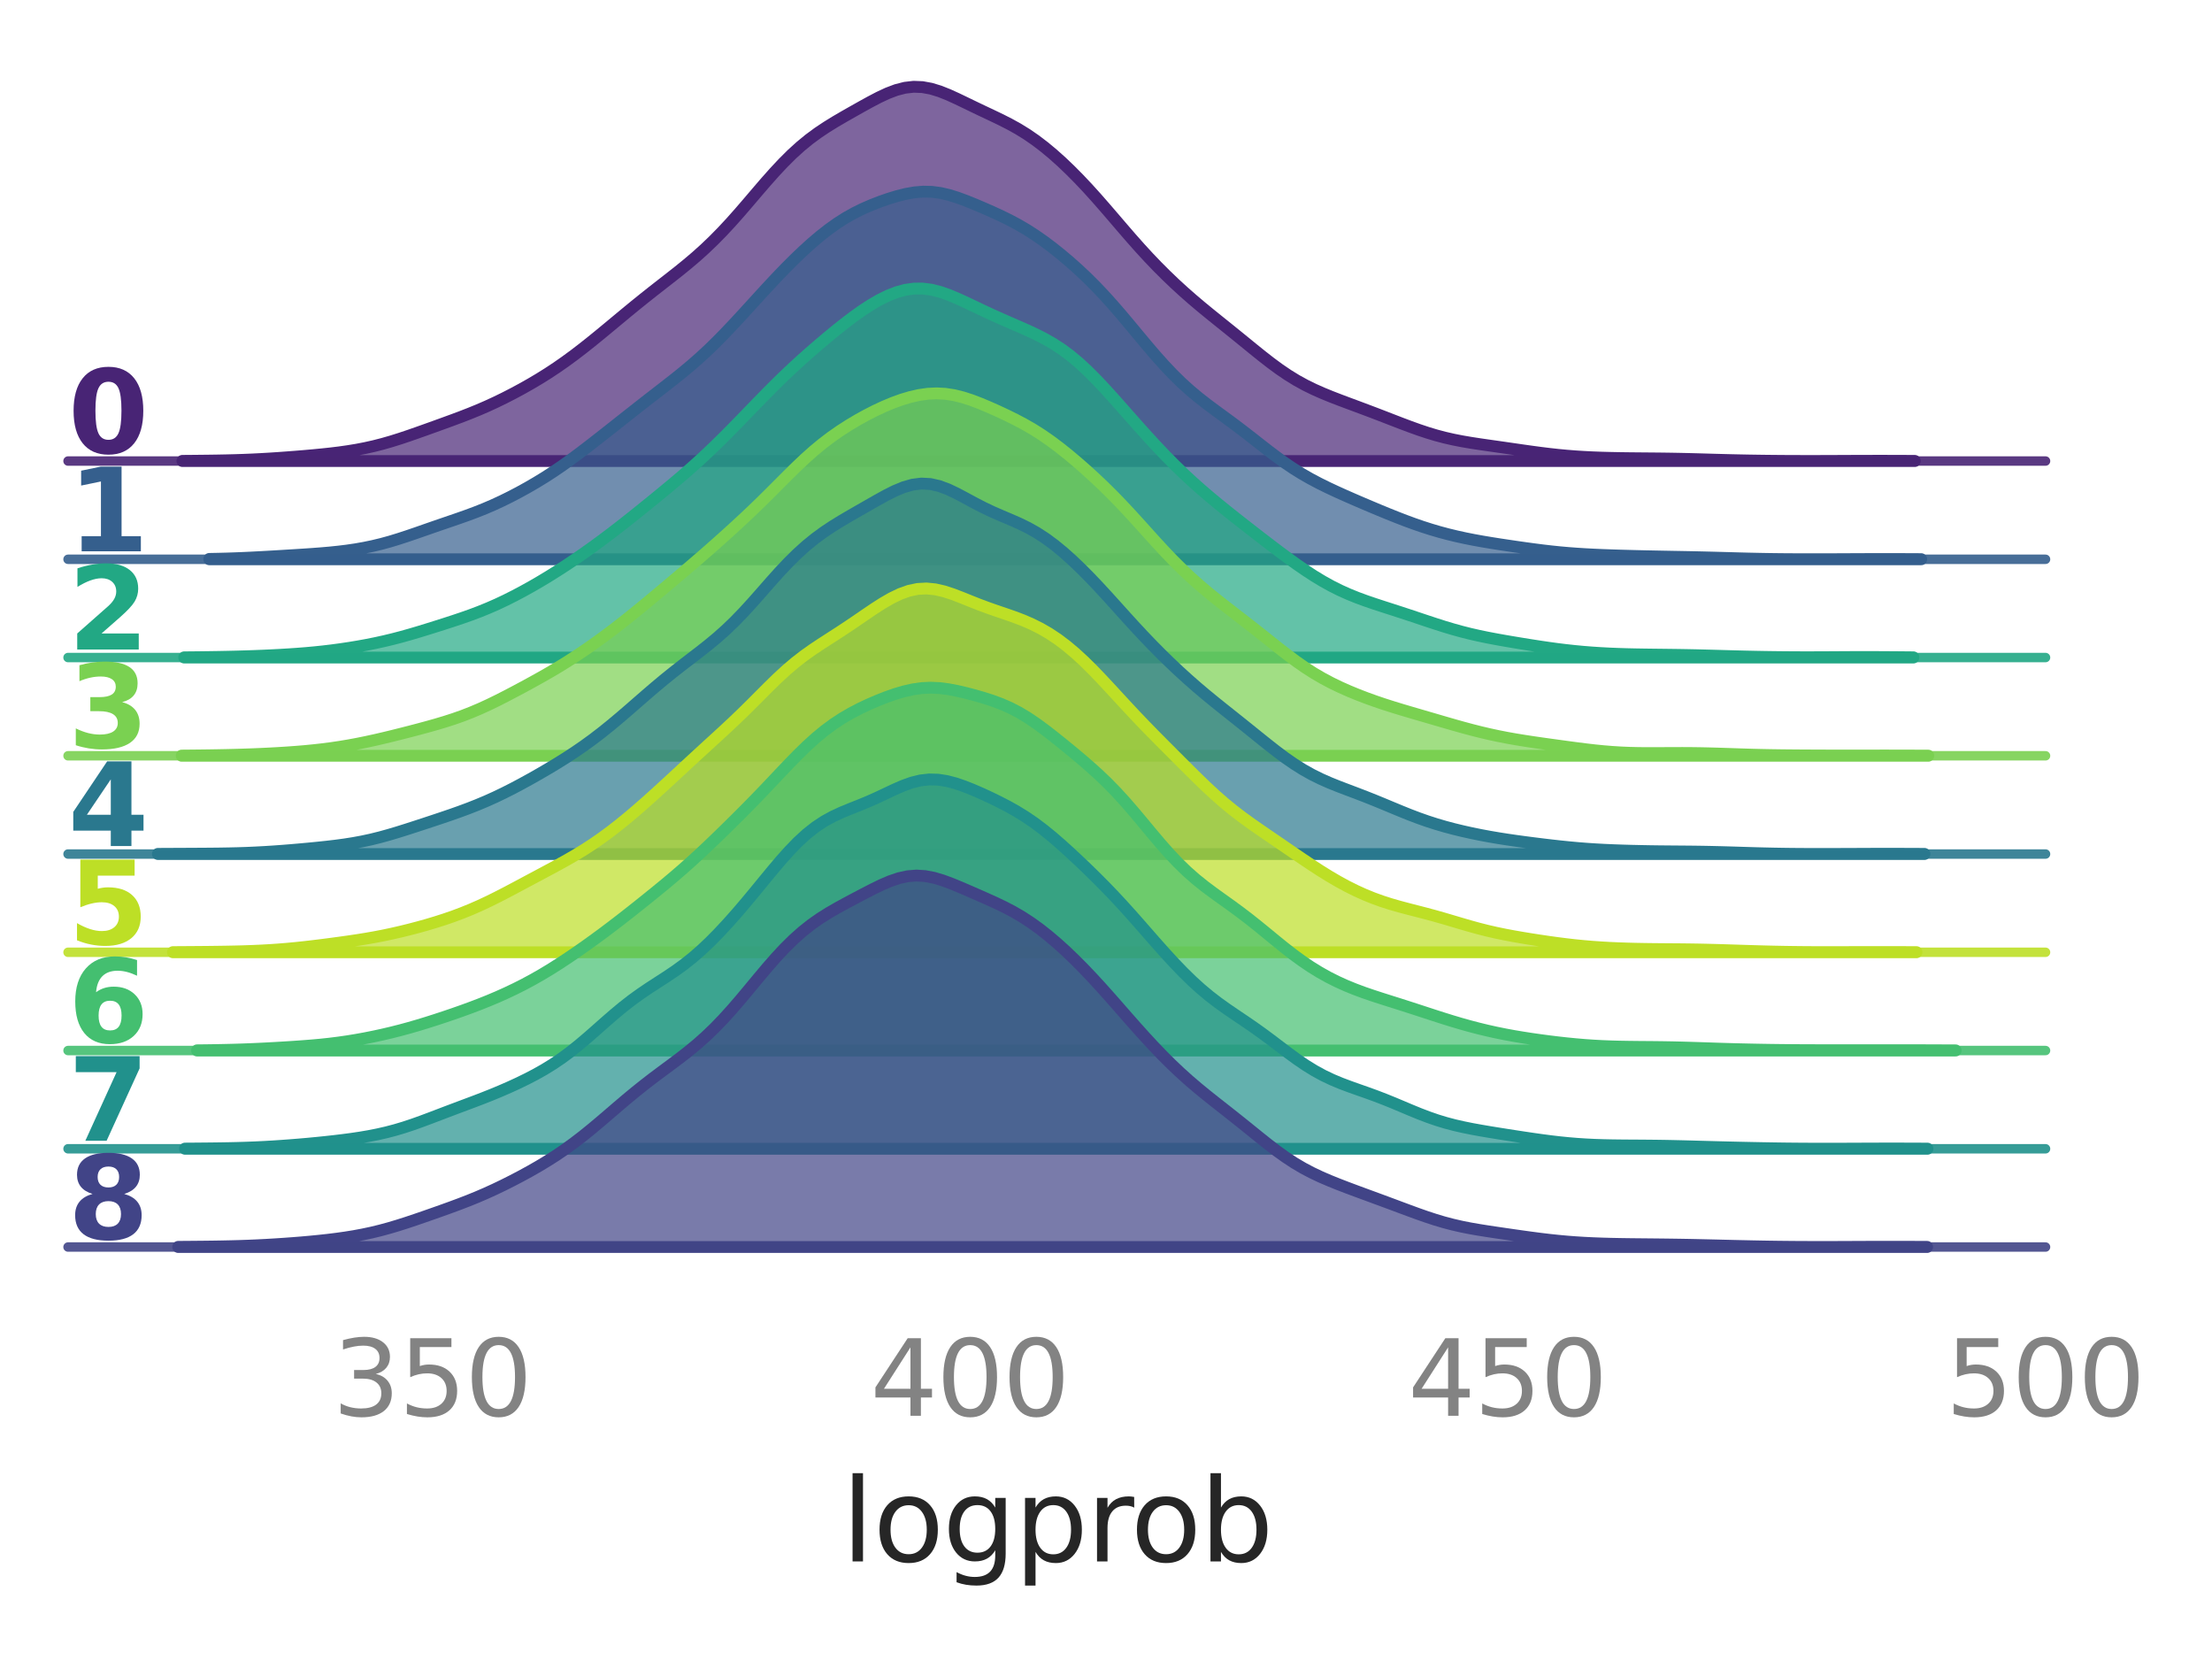 <?xml version="1.0" encoding="utf-8" standalone="no"?>
<!DOCTYPE svg PUBLIC "-//W3C//DTD SVG 1.1//EN"
  "http://www.w3.org/Graphics/SVG/1.1/DTD/svg11.dtd">
<svg xmlns:xlink="http://www.w3.org/1999/xlink" width="234.065pt" height="174.9pt" viewBox="0 0 234.065 174.9" xmlns="http://www.w3.org/2000/svg" version="1.1">
 <defs>
  <style type="text/css">*{stroke-linejoin: round; stroke-linecap: butt}</style>
 </defs>
 <g id="figure_1">
  <g id="patch_1">
   <path d="M 0 174.9 
L 234.065 174.9 
L 234.065 0 
L 0 0 
L 0 174.9 
z
" style="fill: none"/>
  </g>
  <g id="axes_1">
   <g id="patch_2">
    <path d="M 7.2 48.78 
L 216.45 48.78 
L 216.45 7.2 
L 7.2 7.2 
L 7.2 48.78 
z
" style="fill: none"/>
   </g>
   <g id="matplotlib.axis_1">
    <g id="xtick_1"/>
    <g id="xtick_2"/>
    <g id="xtick_3"/>
    <g id="xtick_4"/>
   </g>
   <g id="matplotlib.axis_2"/>
   <g id="PolyCollection_1">
    <defs>
     <path id="me6dfba6ae6" d="M 19.302 -126.14 
L 19.302 -126.12 
L 20.223 -126.12 
L 21.144 -126.12 
L 22.065 -126.12 
L 22.986 -126.12 
L 23.907 -126.12 
L 24.829 -126.12 
L 25.75 -126.12 
L 26.671 -126.12 
L 27.592 -126.12 
L 28.513 -126.12 
L 29.435 -126.12 
L 30.356 -126.12 
L 31.277 -126.12 
L 32.198 -126.12 
L 33.119 -126.12 
L 34.04 -126.12 
L 34.962 -126.12 
L 35.883 -126.12 
L 36.804 -126.12 
L 37.725 -126.12 
L 38.646 -126.12 
L 39.567 -126.12 
L 40.489 -126.12 
L 41.41 -126.12 
L 42.331 -126.12 
L 43.252 -126.12 
L 44.173 -126.12 
L 45.095 -126.12 
L 46.016 -126.12 
L 46.937 -126.12 
L 47.858 -126.12 
L 48.779 -126.12 
L 49.7 -126.12 
L 50.622 -126.12 
L 51.543 -126.12 
L 52.464 -126.12 
L 53.385 -126.12 
L 54.306 -126.12 
L 55.228 -126.12 
L 56.149 -126.12 
L 57.07 -126.12 
L 57.991 -126.12 
L 58.912 -126.12 
L 59.833 -126.12 
L 60.755 -126.12 
L 61.676 -126.12 
L 62.597 -126.12 
L 63.518 -126.12 
L 64.439 -126.12 
L 65.36 -126.12 
L 66.282 -126.12 
L 67.203 -126.12 
L 68.124 -126.12 
L 69.045 -126.12 
L 69.966 -126.12 
L 70.888 -126.12 
L 71.809 -126.12 
L 72.73 -126.12 
L 73.651 -126.12 
L 74.572 -126.12 
L 75.493 -126.12 
L 76.415 -126.12 
L 77.336 -126.12 
L 78.257 -126.12 
L 79.178 -126.12 
L 80.099 -126.12 
L 81.02 -126.12 
L 81.942 -126.12 
L 82.863 -126.12 
L 83.784 -126.12 
L 84.705 -126.12 
L 85.626 -126.12 
L 86.548 -126.12 
L 87.469 -126.12 
L 88.39 -126.12 
L 89.311 -126.12 
L 90.232 -126.12 
L 91.153 -126.12 
L 92.075 -126.12 
L 92.996 -126.12 
L 93.917 -126.12 
L 94.838 -126.12 
L 95.759 -126.12 
L 96.68 -126.12 
L 97.602 -126.12 
L 98.523 -126.12 
L 99.444 -126.12 
L 100.365 -126.12 
L 101.286 -126.12 
L 102.208 -126.12 
L 103.129 -126.12 
L 104.05 -126.12 
L 104.971 -126.12 
L 105.892 -126.12 
L 106.813 -126.12 
L 107.735 -126.12 
L 108.656 -126.12 
L 109.577 -126.12 
L 110.498 -126.12 
L 111.419 -126.12 
L 112.341 -126.12 
L 113.262 -126.12 
L 114.183 -126.12 
L 115.104 -126.12 
L 116.025 -126.12 
L 116.946 -126.12 
L 117.868 -126.12 
L 118.789 -126.12 
L 119.71 -126.12 
L 120.631 -126.12 
L 121.552 -126.12 
L 122.473 -126.12 
L 123.395 -126.12 
L 124.316 -126.12 
L 125.237 -126.12 
L 126.158 -126.12 
L 127.079 -126.12 
L 128.001 -126.12 
L 128.922 -126.12 
L 129.843 -126.12 
L 130.764 -126.12 
L 131.685 -126.12 
L 132.606 -126.12 
L 133.528 -126.12 
L 134.449 -126.12 
L 135.37 -126.12 
L 136.291 -126.12 
L 137.212 -126.12 
L 138.133 -126.12 
L 139.055 -126.12 
L 139.976 -126.12 
L 140.897 -126.12 
L 141.818 -126.12 
L 142.739 -126.12 
L 143.661 -126.12 
L 144.582 -126.12 
L 145.503 -126.12 
L 146.424 -126.12 
L 147.345 -126.12 
L 148.266 -126.12 
L 149.188 -126.12 
L 150.109 -126.12 
L 151.03 -126.12 
L 151.951 -126.12 
L 152.872 -126.12 
L 153.793 -126.12 
L 154.715 -126.12 
L 155.636 -126.12 
L 156.557 -126.12 
L 157.478 -126.12 
L 158.399 -126.12 
L 159.321 -126.12 
L 160.242 -126.12 
L 161.163 -126.12 
L 162.084 -126.12 
L 163.005 -126.12 
L 163.926 -126.12 
L 164.848 -126.12 
L 165.769 -126.12 
L 166.69 -126.12 
L 167.611 -126.12 
L 168.532 -126.12 
L 169.454 -126.12 
L 170.375 -126.12 
L 171.296 -126.12 
L 172.217 -126.12 
L 173.138 -126.12 
L 174.059 -126.12 
L 174.981 -126.12 
L 175.902 -126.12 
L 176.823 -126.12 
L 177.744 -126.12 
L 178.665 -126.12 
L 179.586 -126.12 
L 180.508 -126.12 
L 181.429 -126.12 
L 182.35 -126.12 
L 183.271 -126.12 
L 184.192 -126.12 
L 185.114 -126.12 
L 186.035 -126.12 
L 186.956 -126.12 
L 187.877 -126.12 
L 188.798 -126.12 
L 189.719 -126.12 
L 190.641 -126.12 
L 191.562 -126.12 
L 192.483 -126.12 
L 193.404 -126.12 
L 194.325 -126.12 
L 195.246 -126.12 
L 196.168 -126.12 
L 197.089 -126.12 
L 198.01 -126.12 
L 198.931 -126.12 
L 199.852 -126.12 
L 200.774 -126.12 
L 201.695 -126.12 
L 202.616 -126.12 
L 202.616 -126.137 
L 202.616 -126.137 
L 201.695 -126.142 
L 200.774 -126.145 
L 199.852 -126.148 
L 198.931 -126.149 
L 198.01 -126.148 
L 197.089 -126.146 
L 196.168 -126.143 
L 195.246 -126.139 
L 194.325 -126.135 
L 193.404 -126.132 
L 192.483 -126.129 
L 191.562 -126.128 
L 190.641 -126.129 
L 189.719 -126.132 
L 188.798 -126.136 
L 187.877 -126.143 
L 186.956 -126.152 
L 186.035 -126.164 
L 185.114 -126.178 
L 184.192 -126.196 
L 183.271 -126.216 
L 182.35 -126.239 
L 181.429 -126.264 
L 180.508 -126.29 
L 179.586 -126.316 
L 178.665 -126.34 
L 177.744 -126.36 
L 176.823 -126.377 
L 175.902 -126.39 
L 174.981 -126.399 
L 174.059 -126.407 
L 173.138 -126.415 
L 172.217 -126.424 
L 171.296 -126.437 
L 170.375 -126.455 
L 169.454 -126.48 
L 168.532 -126.514 
L 167.611 -126.56 
L 166.69 -126.618 
L 165.769 -126.691 
L 164.848 -126.778 
L 163.926 -126.88 
L 163.005 -126.994 
L 162.084 -127.117 
L 161.163 -127.247 
L 160.242 -127.38 
L 159.321 -127.513 
L 158.399 -127.645 
L 157.478 -127.776 
L 156.557 -127.909 
L 155.636 -128.051 
L 154.715 -128.208 
L 153.793 -128.389 
L 152.872 -128.599 
L 151.951 -128.843 
L 151.03 -129.12 
L 150.109 -129.428 
L 149.188 -129.76 
L 148.266 -130.107 
L 147.345 -130.462 
L 146.424 -130.819 
L 145.503 -131.173 
L 144.582 -131.521 
L 143.661 -131.866 
L 142.739 -132.208 
L 141.818 -132.553 
L 140.897 -132.908 
L 139.976 -133.284 
L 139.055 -133.691 
L 138.133 -134.142 
L 137.212 -134.647 
L 136.291 -135.213 
L 135.37 -135.838 
L 134.449 -136.516 
L 133.528 -137.234 
L 132.606 -137.976 
L 131.685 -138.727 
L 130.764 -139.475 
L 129.843 -140.218 
L 128.922 -140.958 
L 128.001 -141.701 
L 127.079 -142.458 
L 126.158 -143.238 
L 125.237 -144.047 
L 124.316 -144.891 
L 123.395 -145.772 
L 122.473 -146.693 
L 121.552 -147.655 
L 120.631 -148.658 
L 119.71 -149.696 
L 118.789 -150.76 
L 117.868 -151.836 
L 116.946 -152.907 
L 116.025 -153.959 
L 115.104 -154.979 
L 114.183 -155.956 
L 113.262 -156.886 
L 112.341 -157.766 
L 111.419 -158.591 
L 110.498 -159.357 
L 109.577 -160.059 
L 108.656 -160.694 
L 107.735 -161.263 
L 106.813 -161.774 
L 105.892 -162.242 
L 104.971 -162.684 
L 104.05 -163.118 
L 103.129 -163.557 
L 102.208 -164.003 
L 101.286 -164.446 
L 100.365 -164.866 
L 99.444 -165.233 
L 98.523 -165.515 
L 97.602 -165.684 
L 96.68 -165.72 
L 95.759 -165.615 
L 94.838 -165.378 
L 93.917 -165.029 
L 92.996 -164.598 
L 92.075 -164.116 
L 91.153 -163.607 
L 90.232 -163.089 
L 89.311 -162.565 
L 88.39 -162.027 
L 87.469 -161.459 
L 86.548 -160.844 
L 85.626 -160.164 
L 84.705 -159.408 
L 83.784 -158.571 
L 82.863 -157.654 
L 81.942 -156.669 
L 81.02 -155.631 
L 80.099 -154.56 
L 79.178 -153.479 
L 78.257 -152.41 
L 77.336 -151.373 
L 76.415 -150.382 
L 75.493 -149.445 
L 74.572 -148.564 
L 73.651 -147.736 
L 72.73 -146.955 
L 71.809 -146.207 
L 70.888 -145.482 
L 69.966 -144.764 
L 69.045 -144.044 
L 68.124 -143.313 
L 67.203 -142.57 
L 66.282 -141.814 
L 65.36 -141.049 
L 64.439 -140.283 
L 63.518 -139.522 
L 62.597 -138.772 
L 61.676 -138.042 
L 60.755 -137.336 
L 59.833 -136.66 
L 58.912 -136.017 
L 57.991 -135.409 
L 57.07 -134.833 
L 56.149 -134.287 
L 55.228 -133.767 
L 54.306 -133.271 
L 53.385 -132.798 
L 52.464 -132.349 
L 51.543 -131.925 
L 50.622 -131.526 
L 49.7 -131.15 
L 48.779 -130.792 
L 47.858 -130.449 
L 46.937 -130.113 
L 46.016 -129.78 
L 45.095 -129.449 
L 44.173 -129.121 
L 43.252 -128.8 
L 42.331 -128.492 
L 41.41 -128.203 
L 40.489 -127.939 
L 39.567 -127.703 
L 38.646 -127.497 
L 37.725 -127.32 
L 36.804 -127.169 
L 35.883 -127.039 
L 34.962 -126.927 
L 34.04 -126.829 
L 33.119 -126.74 
L 32.198 -126.659 
L 31.277 -126.583 
L 30.356 -126.512 
L 29.435 -126.446 
L 28.513 -126.386 
L 27.592 -126.333 
L 26.671 -126.287 
L 25.75 -126.25 
L 24.829 -126.22 
L 23.907 -126.197 
L 22.986 -126.179 
L 22.065 -126.166 
L 21.144 -126.156 
L 20.223 -126.147 
L 19.302 -126.14 
z
" style="stroke: #482475; stroke-width: 1.25"/>
    </defs>
    <g>
     <use xlink:href="#me6dfba6ae6" x="0" y="174.9" style="fill: #482475; fill-opacity: 0.7; stroke: #482475; stroke-width: 1.25"/>
    </g>
   </g>
   <g id="line2d_1">
    <path d="M 7.2 48.78 
L 216.45 48.78 
" style="fill: none; stroke: #482475; stroke-opacity: 0.9; stroke-linecap: round"/>
   </g>
   <g id="text_1">
    <!-- 0 -->
    <g style="fill: #482475" transform="translate(7.2 47.933) scale(0.12 -0.12)">
     <defs>
      <path id="DejaVuSans-Bold-30" d="M 2944 2338 
Q 2944 3213 2780 3570 
Q 2616 3928 2228 3928 
Q 1841 3928 1675 3570 
Q 1509 3213 1509 2338 
Q 1509 1453 1675 1090 
Q 1841 728 2228 728 
Q 2613 728 2778 1090 
Q 2944 1453 2944 2338 
z
M 4147 2328 
Q 4147 1169 3647 539 
Q 3147 -91 2228 -91 
Q 1306 -91 806 539 
Q 306 1169 306 2328 
Q 306 3491 806 4120 
Q 1306 4750 2228 4750 
Q 3147 4750 3647 4120 
Q 4147 3491 4147 2328 
z
" transform="scale(0.016)"/>
     </defs>
     <use xlink:href="#DejaVuSans-Bold-30"/>
    </g>
   </g>
  </g>
  <g id="axes_2">
   <g id="patch_3">
    <path d="M 7.2 59.175 
L 216.45 59.175 
L 216.45 17.595 
L 7.2 17.595 
L 7.2 59.175 
z
" style="fill: none"/>
   </g>
   <g id="matplotlib.axis_3">
    <g id="xtick_5"/>
    <g id="xtick_6"/>
    <g id="xtick_7"/>
    <g id="xtick_8"/>
   </g>
   <g id="matplotlib.axis_4"/>
   <g id="PolyCollection_2">
    <defs>
     <path id="m286796b283" d="M 22.145 -115.765 
L 22.145 -115.725 
L 23.055 -115.725 
L 23.965 -115.725 
L 24.876 -115.725 
L 25.786 -115.725 
L 26.696 -115.725 
L 27.607 -115.725 
L 28.517 -115.725 
L 29.427 -115.725 
L 30.338 -115.725 
L 31.248 -115.725 
L 32.158 -115.725 
L 33.069 -115.725 
L 33.979 -115.725 
L 34.889 -115.725 
L 35.799 -115.725 
L 36.71 -115.725 
L 37.62 -115.725 
L 38.53 -115.725 
L 39.441 -115.725 
L 40.351 -115.725 
L 41.261 -115.725 
L 42.172 -115.725 
L 43.082 -115.725 
L 43.992 -115.725 
L 44.902 -115.725 
L 45.813 -115.725 
L 46.723 -115.725 
L 47.633 -115.725 
L 48.544 -115.725 
L 49.454 -115.725 
L 50.364 -115.725 
L 51.275 -115.725 
L 52.185 -115.725 
L 53.095 -115.725 
L 54.006 -115.725 
L 54.916 -115.725 
L 55.826 -115.725 
L 56.736 -115.725 
L 57.647 -115.725 
L 58.557 -115.725 
L 59.467 -115.725 
L 60.378 -115.725 
L 61.288 -115.725 
L 62.198 -115.725 
L 63.109 -115.725 
L 64.019 -115.725 
L 64.929 -115.725 
L 65.839 -115.725 
L 66.75 -115.725 
L 67.66 -115.725 
L 68.57 -115.725 
L 69.481 -115.725 
L 70.391 -115.725 
L 71.301 -115.725 
L 72.212 -115.725 
L 73.122 -115.725 
L 74.032 -115.725 
L 74.943 -115.725 
L 75.853 -115.725 
L 76.763 -115.725 
L 77.673 -115.725 
L 78.584 -115.725 
L 79.494 -115.725 
L 80.404 -115.725 
L 81.315 -115.725 
L 82.225 -115.725 
L 83.135 -115.725 
L 84.046 -115.725 
L 84.956 -115.725 
L 85.866 -115.725 
L 86.776 -115.725 
L 87.687 -115.725 
L 88.597 -115.725 
L 89.507 -115.725 
L 90.418 -115.725 
L 91.328 -115.725 
L 92.238 -115.725 
L 93.149 -115.725 
L 94.059 -115.725 
L 94.969 -115.725 
L 95.88 -115.725 
L 96.79 -115.725 
L 97.7 -115.725 
L 98.61 -115.725 
L 99.521 -115.725 
L 100.431 -115.725 
L 101.341 -115.725 
L 102.252 -115.725 
L 103.162 -115.725 
L 104.072 -115.725 
L 104.983 -115.725 
L 105.893 -115.725 
L 106.803 -115.725 
L 107.714 -115.725 
L 108.624 -115.725 
L 109.534 -115.725 
L 110.444 -115.725 
L 111.355 -115.725 
L 112.265 -115.725 
L 113.175 -115.725 
L 114.086 -115.725 
L 114.996 -115.725 
L 115.906 -115.725 
L 116.817 -115.725 
L 117.727 -115.725 
L 118.637 -115.725 
L 119.547 -115.725 
L 120.458 -115.725 
L 121.368 -115.725 
L 122.278 -115.725 
L 123.189 -115.725 
L 124.099 -115.725 
L 125.009 -115.725 
L 125.92 -115.725 
L 126.83 -115.725 
L 127.74 -115.725 
L 128.651 -115.725 
L 129.561 -115.725 
L 130.471 -115.725 
L 131.381 -115.725 
L 132.292 -115.725 
L 133.202 -115.725 
L 134.112 -115.725 
L 135.023 -115.725 
L 135.933 -115.725 
L 136.843 -115.725 
L 137.754 -115.725 
L 138.664 -115.725 
L 139.574 -115.725 
L 140.484 -115.725 
L 141.395 -115.725 
L 142.305 -115.725 
L 143.215 -115.725 
L 144.126 -115.725 
L 145.036 -115.725 
L 145.946 -115.725 
L 146.857 -115.725 
L 147.767 -115.725 
L 148.677 -115.725 
L 149.588 -115.725 
L 150.498 -115.725 
L 151.408 -115.725 
L 152.318 -115.725 
L 153.229 -115.725 
L 154.139 -115.725 
L 155.049 -115.725 
L 155.96 -115.725 
L 156.87 -115.725 
L 157.78 -115.725 
L 158.691 -115.725 
L 159.601 -115.725 
L 160.511 -115.725 
L 161.421 -115.725 
L 162.332 -115.725 
L 163.242 -115.725 
L 164.152 -115.725 
L 165.063 -115.725 
L 165.973 -115.725 
L 166.883 -115.725 
L 167.794 -115.725 
L 168.704 -115.725 
L 169.614 -115.725 
L 170.525 -115.725 
L 171.435 -115.725 
L 172.345 -115.725 
L 173.255 -115.725 
L 174.166 -115.725 
L 175.076 -115.725 
L 175.986 -115.725 
L 176.897 -115.725 
L 177.807 -115.725 
L 178.717 -115.725 
L 179.628 -115.725 
L 180.538 -115.725 
L 181.448 -115.725 
L 182.358 -115.725 
L 183.269 -115.725 
L 184.179 -115.725 
L 185.089 -115.725 
L 186 -115.725 
L 186.91 -115.725 
L 187.82 -115.725 
L 188.731 -115.725 
L 189.641 -115.725 
L 190.551 -115.725 
L 191.462 -115.725 
L 192.372 -115.725 
L 193.282 -115.725 
L 194.192 -115.725 
L 195.103 -115.725 
L 196.013 -115.725 
L 196.923 -115.725 
L 197.834 -115.725 
L 198.744 -115.725 
L 199.654 -115.725 
L 200.565 -115.725 
L 201.475 -115.725 
L 202.385 -115.725 
L 203.295 -115.725 
L 203.295 -115.742 
L 203.295 -115.742 
L 202.385 -115.746 
L 201.475 -115.75 
L 200.565 -115.753 
L 199.654 -115.754 
L 198.744 -115.753 
L 197.834 -115.751 
L 196.923 -115.748 
L 196.013 -115.744 
L 195.103 -115.74 
L 194.192 -115.736 
L 193.282 -115.734 
L 192.372 -115.732 
L 191.462 -115.731 
L 190.551 -115.733 
L 189.641 -115.737 
L 188.731 -115.743 
L 187.82 -115.752 
L 186.91 -115.765 
L 186 -115.782 
L 185.089 -115.802 
L 184.179 -115.825 
L 183.269 -115.85 
L 182.358 -115.875 
L 181.448 -115.9 
L 180.538 -115.923 
L 179.628 -115.944 
L 178.717 -115.963 
L 177.807 -115.98 
L 176.897 -115.996 
L 175.986 -116.013 
L 175.076 -116.031 
L 174.166 -116.049 
L 173.255 -116.07 
L 172.345 -116.093 
L 171.435 -116.118 
L 170.525 -116.147 
L 169.614 -116.18 
L 168.704 -116.219 
L 167.794 -116.266 
L 166.883 -116.323 
L 165.973 -116.391 
L 165.063 -116.471 
L 164.152 -116.565 
L 163.242 -116.671 
L 162.332 -116.788 
L 161.421 -116.912 
L 160.511 -117.041 
L 159.601 -117.175 
L 158.691 -117.312 
L 157.78 -117.456 
L 156.87 -117.608 
L 155.96 -117.773 
L 155.049 -117.953 
L 154.139 -118.153 
L 153.229 -118.373 
L 152.318 -118.616 
L 151.408 -118.884 
L 150.498 -119.175 
L 149.588 -119.49 
L 148.677 -119.825 
L 147.767 -120.177 
L 146.857 -120.542 
L 145.946 -120.917 
L 145.036 -121.299 
L 144.126 -121.685 
L 143.215 -122.078 
L 142.305 -122.477 
L 141.395 -122.887 
L 140.484 -123.313 
L 139.574 -123.763 
L 138.664 -124.244 
L 137.754 -124.766 
L 136.843 -125.333 
L 135.933 -125.948 
L 135.023 -126.606 
L 134.112 -127.297 
L 133.202 -128.008 
L 132.292 -128.722 
L 131.381 -129.426 
L 130.471 -130.112 
L 129.561 -130.782 
L 128.651 -131.447 
L 127.74 -132.125 
L 126.83 -132.834 
L 125.92 -133.595 
L 125.009 -134.419 
L 124.099 -135.313 
L 123.189 -136.274 
L 122.278 -137.293 
L 121.368 -138.357 
L 120.458 -139.447 
L 119.547 -140.543 
L 118.637 -141.625 
L 117.727 -142.676 
L 116.817 -143.684 
L 115.906 -144.642 
L 114.996 -145.549 
L 114.086 -146.405 
L 113.175 -147.216 
L 112.265 -147.984 
L 111.355 -148.711 
L 110.444 -149.393 
L 109.534 -150.028 
L 108.624 -150.612 
L 107.714 -151.144 
L 106.803 -151.628 
L 105.893 -152.074 
L 104.983 -152.492 
L 104.072 -152.892 
L 103.162 -153.279 
L 102.252 -153.648 
L 101.341 -153.985 
L 100.431 -154.27 
L 99.521 -154.482 
L 98.61 -154.602 
L 97.7 -154.624 
L 96.79 -154.55 
L 95.88 -154.392 
L 94.969 -154.166 
L 94.059 -153.89 
L 93.149 -153.575 
L 92.238 -153.222 
L 91.328 -152.827 
L 90.418 -152.379 
L 89.507 -151.87 
L 88.597 -151.291 
L 87.687 -150.643 
L 86.776 -149.929 
L 85.866 -149.156 
L 84.956 -148.33 
L 84.046 -147.459 
L 83.135 -146.549 
L 82.225 -145.605 
L 81.315 -144.633 
L 80.404 -143.643 
L 79.494 -142.644 
L 78.584 -141.647 
L 77.673 -140.662 
L 76.763 -139.7 
L 75.853 -138.772 
L 74.943 -137.884 
L 74.032 -137.042 
L 73.122 -136.245 
L 72.212 -135.486 
L 71.301 -134.757 
L 70.391 -134.046 
L 69.481 -133.341 
L 68.57 -132.635 
L 67.66 -131.924 
L 66.75 -131.208 
L 65.839 -130.489 
L 64.929 -129.769 
L 64.019 -129.052 
L 63.109 -128.338 
L 62.198 -127.631 
L 61.288 -126.938 
L 60.378 -126.263 
L 59.467 -125.614 
L 58.557 -124.994 
L 57.647 -124.406 
L 56.736 -123.849 
L 55.826 -123.32 
L 54.916 -122.818 
L 54.006 -122.342 
L 53.095 -121.892 
L 52.185 -121.472 
L 51.275 -121.081 
L 50.364 -120.719 
L 49.454 -120.38 
L 48.544 -120.058 
L 47.633 -119.745 
L 46.723 -119.434 
L 45.813 -119.12 
L 44.902 -118.803 
L 43.992 -118.485 
L 43.082 -118.175 
L 42.172 -117.878 
L 41.261 -117.601 
L 40.351 -117.352 
L 39.441 -117.133 
L 38.53 -116.944 
L 37.62 -116.784 
L 36.71 -116.65 
L 35.799 -116.539 
L 34.889 -116.445 
L 33.979 -116.366 
L 33.069 -116.297 
L 32.158 -116.235 
L 31.248 -116.177 
L 30.338 -116.121 
L 29.427 -116.066 
L 28.517 -116.013 
L 27.607 -115.962 
L 26.696 -115.915 
L 25.786 -115.872 
L 24.876 -115.836 
L 23.965 -115.806 
L 23.055 -115.783 
L 22.145 -115.765 
z
" style="stroke: #355f8d; stroke-width: 1.25"/>
    </defs>
    <g>
     <use xlink:href="#m286796b283" x="0" y="174.9" style="fill: #355f8d; fill-opacity: 0.7; stroke: #355f8d; stroke-width: 1.25"/>
    </g>
   </g>
   <g id="line2d_2">
    <path d="M 7.2 59.175 
L 216.45 59.175 
" style="fill: none; stroke: #355f8d; stroke-opacity: 0.9; stroke-linecap: round"/>
   </g>
   <g id="text_2">
    <!-- 1 -->
    <g style="fill: #355f8d" transform="translate(7.2 58.328) scale(0.12 -0.12)">
     <defs>
      <path id="DejaVuSans-Bold-31" d="M 750 831 
L 1813 831 
L 1813 3847 
L 722 3622 
L 722 4441 
L 1806 4666 
L 2950 4666 
L 2950 831 
L 4013 831 
L 4013 0 
L 750 0 
L 750 831 
z
" transform="scale(0.016)"/>
     </defs>
     <use xlink:href="#DejaVuSans-Bold-31"/>
    </g>
   </g>
  </g>
  <g id="axes_3">
   <g id="patch_4">
    <path d="M 7.2 69.57 
L 216.45 69.57 
L 216.45 27.99 
L 7.2 27.99 
L 7.2 69.57 
z
" style="fill: none"/>
   </g>
   <g id="matplotlib.axis_5">
    <g id="xtick_9"/>
    <g id="xtick_10"/>
    <g id="xtick_11"/>
    <g id="xtick_12"/>
   </g>
   <g id="matplotlib.axis_6"/>
   <g id="PolyCollection_3">
    <defs>
     <path id="m4752aebda0" d="M 19.489 -105.353 
L 19.489 -105.33 
L 20.408 -105.33 
L 21.328 -105.33 
L 22.247 -105.33 
L 23.167 -105.33 
L 24.086 -105.33 
L 25.006 -105.33 
L 25.925 -105.33 
L 26.845 -105.33 
L 27.764 -105.33 
L 28.684 -105.33 
L 29.603 -105.33 
L 30.523 -105.33 
L 31.442 -105.33 
L 32.362 -105.33 
L 33.281 -105.33 
L 34.201 -105.33 
L 35.12 -105.33 
L 36.04 -105.33 
L 36.959 -105.33 
L 37.879 -105.33 
L 38.798 -105.33 
L 39.718 -105.33 
L 40.637 -105.33 
L 41.557 -105.33 
L 42.476 -105.33 
L 43.396 -105.33 
L 44.315 -105.33 
L 45.235 -105.33 
L 46.154 -105.33 
L 47.074 -105.33 
L 47.993 -105.33 
L 48.913 -105.33 
L 49.832 -105.33 
L 50.752 -105.33 
L 51.671 -105.33 
L 52.591 -105.33 
L 53.51 -105.33 
L 54.43 -105.33 
L 55.349 -105.33 
L 56.269 -105.33 
L 57.188 -105.33 
L 58.108 -105.33 
L 59.027 -105.33 
L 59.947 -105.33 
L 60.867 -105.33 
L 61.786 -105.33 
L 62.706 -105.33 
L 63.625 -105.33 
L 64.545 -105.33 
L 65.464 -105.33 
L 66.384 -105.33 
L 67.303 -105.33 
L 68.223 -105.33 
L 69.142 -105.33 
L 70.062 -105.33 
L 70.981 -105.33 
L 71.901 -105.33 
L 72.82 -105.33 
L 73.74 -105.33 
L 74.659 -105.33 
L 75.579 -105.33 
L 76.498 -105.33 
L 77.418 -105.33 
L 78.337 -105.33 
L 79.257 -105.33 
L 80.176 -105.33 
L 81.096 -105.33 
L 82.015 -105.33 
L 82.935 -105.33 
L 83.854 -105.33 
L 84.774 -105.33 
L 85.693 -105.33 
L 86.613 -105.33 
L 87.532 -105.33 
L 88.452 -105.33 
L 89.371 -105.33 
L 90.291 -105.33 
L 91.21 -105.33 
L 92.13 -105.33 
L 93.049 -105.33 
L 93.969 -105.33 
L 94.888 -105.33 
L 95.808 -105.33 
L 96.727 -105.33 
L 97.647 -105.33 
L 98.566 -105.33 
L 99.486 -105.33 
L 100.405 -105.33 
L 101.325 -105.33 
L 102.244 -105.33 
L 103.164 -105.33 
L 104.083 -105.33 
L 105.003 -105.33 
L 105.922 -105.33 
L 106.842 -105.33 
L 107.761 -105.33 
L 108.681 -105.33 
L 109.6 -105.33 
L 110.52 -105.33 
L 111.439 -105.33 
L 112.359 -105.33 
L 113.278 -105.33 
L 114.198 -105.33 
L 115.117 -105.33 
L 116.037 -105.33 
L 116.956 -105.33 
L 117.876 -105.33 
L 118.795 -105.33 
L 119.715 -105.33 
L 120.634 -105.33 
L 121.554 -105.33 
L 122.473 -105.33 
L 123.393 -105.33 
L 124.312 -105.33 
L 125.232 -105.33 
L 126.151 -105.33 
L 127.071 -105.33 
L 127.99 -105.33 
L 128.91 -105.33 
L 129.829 -105.33 
L 130.749 -105.33 
L 131.668 -105.33 
L 132.588 -105.33 
L 133.507 -105.33 
L 134.427 -105.33 
L 135.346 -105.33 
L 136.266 -105.33 
L 137.185 -105.33 
L 138.105 -105.33 
L 139.024 -105.33 
L 139.944 -105.33 
L 140.863 -105.33 
L 141.783 -105.33 
L 142.702 -105.33 
L 143.622 -105.33 
L 144.541 -105.33 
L 145.461 -105.33 
L 146.38 -105.33 
L 147.3 -105.33 
L 148.22 -105.33 
L 149.139 -105.33 
L 150.059 -105.33 
L 150.978 -105.33 
L 151.898 -105.33 
L 152.817 -105.33 
L 153.737 -105.33 
L 154.656 -105.33 
L 155.576 -105.33 
L 156.495 -105.33 
L 157.415 -105.33 
L 158.334 -105.33 
L 159.254 -105.33 
L 160.173 -105.33 
L 161.093 -105.33 
L 162.012 -105.33 
L 162.932 -105.33 
L 163.851 -105.33 
L 164.771 -105.33 
L 165.69 -105.33 
L 166.61 -105.33 
L 167.529 -105.33 
L 168.449 -105.33 
L 169.368 -105.33 
L 170.288 -105.33 
L 171.207 -105.33 
L 172.127 -105.33 
L 173.046 -105.33 
L 173.966 -105.33 
L 174.885 -105.33 
L 175.805 -105.33 
L 176.724 -105.33 
L 177.644 -105.33 
L 178.563 -105.33 
L 179.483 -105.33 
L 180.402 -105.33 
L 181.322 -105.33 
L 182.241 -105.33 
L 183.161 -105.33 
L 184.08 -105.33 
L 185 -105.33 
L 185.919 -105.33 
L 186.839 -105.33 
L 187.758 -105.33 
L 188.678 -105.33 
L 189.597 -105.33 
L 190.517 -105.33 
L 191.436 -105.33 
L 192.356 -105.33 
L 193.275 -105.33 
L 194.195 -105.33 
L 195.114 -105.33 
L 196.034 -105.33 
L 196.953 -105.33 
L 197.873 -105.33 
L 198.792 -105.33 
L 199.712 -105.33 
L 200.631 -105.33 
L 201.551 -105.33 
L 202.47 -105.33 
L 202.47 -105.355 
L 202.47 -105.355 
L 201.551 -105.363 
L 200.631 -105.371 
L 199.712 -105.377 
L 198.792 -105.382 
L 197.873 -105.385 
L 196.953 -105.385 
L 196.034 -105.383 
L 195.114 -105.379 
L 194.195 -105.373 
L 193.275 -105.368 
L 192.356 -105.364 
L 191.436 -105.362 
L 190.517 -105.363 
L 189.597 -105.367 
L 188.678 -105.374 
L 187.758 -105.384 
L 186.839 -105.397 
L 185.919 -105.413 
L 185 -105.432 
L 184.08 -105.454 
L 183.161 -105.478 
L 182.241 -105.503 
L 181.322 -105.529 
L 180.402 -105.553 
L 179.483 -105.576 
L 178.563 -105.594 
L 177.644 -105.61 
L 176.724 -105.622 
L 175.805 -105.633 
L 174.885 -105.643 
L 173.966 -105.655 
L 173.046 -105.67 
L 172.127 -105.691 
L 171.207 -105.72 
L 170.288 -105.757 
L 169.368 -105.806 
L 168.449 -105.866 
L 167.529 -105.939 
L 166.61 -106.026 
L 165.69 -106.127 
L 164.771 -106.24 
L 163.851 -106.366 
L 162.932 -106.501 
L 162.012 -106.644 
L 161.093 -106.792 
L 160.173 -106.944 
L 159.254 -107.101 
L 158.334 -107.265 
L 157.415 -107.44 
L 156.495 -107.63 
L 155.576 -107.839 
L 154.656 -108.071 
L 153.737 -108.326 
L 152.817 -108.601 
L 151.898 -108.894 
L 150.978 -109.197 
L 150.059 -109.504 
L 149.139 -109.811 
L 148.22 -110.113 
L 147.3 -110.411 
L 146.38 -110.707 
L 145.461 -111.007 
L 144.541 -111.321 
L 143.622 -111.659 
L 142.702 -112.03 
L 141.783 -112.443 
L 140.863 -112.904 
L 139.944 -113.415 
L 139.024 -113.973 
L 138.105 -114.574 
L 137.185 -115.209 
L 136.266 -115.872 
L 135.346 -116.554 
L 134.427 -117.249 
L 133.507 -117.954 
L 132.588 -118.665 
L 131.668 -119.382 
L 130.749 -120.105 
L 129.829 -120.836 
L 128.91 -121.581 
L 127.99 -122.345 
L 127.071 -123.134 
L 126.151 -123.953 
L 125.232 -124.808 
L 124.312 -125.7 
L 123.393 -126.629 
L 122.473 -127.593 
L 121.554 -128.588 
L 120.634 -129.607 
L 119.715 -130.642 
L 118.795 -131.684 
L 117.876 -132.721 
L 116.956 -133.736 
L 116.037 -134.714 
L 115.117 -135.638 
L 114.198 -136.491 
L 113.278 -137.262 
L 112.359 -137.946 
L 111.439 -138.545 
L 110.52 -139.071 
L 109.6 -139.539 
L 108.681 -139.967 
L 107.761 -140.373 
L 106.842 -140.772 
L 105.922 -141.174 
L 105.003 -141.587 
L 104.083 -142.014 
L 103.164 -142.45 
L 102.244 -142.887 
L 101.325 -143.309 
L 100.405 -143.694 
L 99.486 -144.015 
L 98.566 -144.247 
L 97.647 -144.369 
L 96.727 -144.367 
L 95.808 -144.238 
L 94.888 -143.988 
L 93.969 -143.628 
L 93.049 -143.174 
L 92.13 -142.639 
L 91.21 -142.038 
L 90.291 -141.383 
L 89.371 -140.684 
L 88.452 -139.953 
L 87.532 -139.196 
L 86.613 -138.419 
L 85.693 -137.624 
L 84.774 -136.807 
L 83.854 -135.964 
L 82.935 -135.094 
L 82.015 -134.196 
L 81.096 -133.272 
L 80.176 -132.331 
L 79.257 -131.381 
L 78.337 -130.432 
L 77.418 -129.491 
L 76.498 -128.567 
L 75.579 -127.665 
L 74.659 -126.789 
L 73.74 -125.942 
L 72.82 -125.123 
L 71.901 -124.329 
L 70.981 -123.554 
L 70.062 -122.792 
L 69.142 -122.04 
L 68.223 -121.294 
L 67.303 -120.554 
L 66.384 -119.822 
L 65.464 -119.102 
L 64.545 -118.395 
L 63.625 -117.705 
L 62.706 -117.032 
L 61.786 -116.377 
L 60.867 -115.741 
L 59.947 -115.124 
L 59.027 -114.528 
L 58.108 -113.952 
L 57.188 -113.397 
L 56.269 -112.863 
L 55.349 -112.352 
L 54.43 -111.864 
L 53.51 -111.402 
L 52.591 -110.968 
L 51.671 -110.565 
L 50.752 -110.191 
L 49.832 -109.844 
L 48.913 -109.52 
L 47.993 -109.211 
L 47.074 -108.913 
L 46.154 -108.621 
L 45.235 -108.333 
L 44.315 -108.051 
L 43.396 -107.78 
L 42.476 -107.522 
L 41.557 -107.282 
L 40.637 -107.061 
L 39.718 -106.859 
L 38.798 -106.676 
L 37.879 -106.509 
L 36.959 -106.357 
L 36.04 -106.22 
L 35.12 -106.096 
L 34.201 -105.986 
L 33.281 -105.89 
L 32.362 -105.806 
L 31.442 -105.734 
L 30.523 -105.672 
L 29.603 -105.617 
L 28.684 -105.57 
L 27.764 -105.528 
L 26.845 -105.492 
L 25.925 -105.462 
L 25.006 -105.436 
L 24.086 -105.415 
L 23.167 -105.397 
L 22.247 -105.383 
L 21.328 -105.371 
L 20.408 -105.361 
L 19.489 -105.353 
z
" style="stroke: #22a884; stroke-width: 1.25"/>
    </defs>
    <g>
     <use xlink:href="#m4752aebda0" x="0" y="174.9" style="fill: #22a884; fill-opacity: 0.7; stroke: #22a884; stroke-width: 1.25"/>
    </g>
   </g>
   <g id="line2d_3">
    <path d="M 7.2 69.57 
L 216.45 69.57 
" style="fill: none; stroke: #22a884; stroke-opacity: 0.9; stroke-linecap: round"/>
   </g>
   <g id="text_3">
    <!-- 2 -->
    <g style="fill: #22a884" transform="translate(7.2 68.723) scale(0.12 -0.12)">
     <defs>
      <path id="DejaVuSans-Bold-32" d="M 1844 884 
L 3897 884 
L 3897 0 
L 506 0 
L 506 884 
L 2209 2388 
Q 2438 2594 2547 2791 
Q 2656 2988 2656 3200 
Q 2656 3528 2436 3728 
Q 2216 3928 1850 3928 
Q 1569 3928 1234 3808 
Q 900 3688 519 3450 
L 519 4475 
Q 925 4609 1322 4679 
Q 1719 4750 2100 4750 
Q 2938 4750 3402 4381 
Q 3866 4013 3866 3353 
Q 3866 2972 3669 2642 
Q 3472 2313 2841 1759 
L 1844 884 
z
" transform="scale(0.016)"/>
     </defs>
     <use xlink:href="#DejaVuSans-Bold-32"/>
    </g>
   </g>
  </g>
  <g id="axes_4">
   <g id="patch_5">
    <path d="M 7.2 79.965 
L 216.45 79.965 
L 216.45 38.385 
L 7.2 38.385 
L 7.2 79.965 
z
" style="fill: none"/>
   </g>
   <g id="matplotlib.axis_7">
    <g id="xtick_13"/>
    <g id="xtick_14"/>
    <g id="xtick_15"/>
    <g id="xtick_16"/>
   </g>
   <g id="matplotlib.axis_8"/>
   <g id="PolyCollection_4">
    <defs>
     <path id="m2ae7f4b941" d="M 19.225 -94.957 
L 19.225 -94.935 
L 20.154 -94.935 
L 21.082 -94.935 
L 22.011 -94.935 
L 22.94 -94.935 
L 23.869 -94.935 
L 24.797 -94.935 
L 25.726 -94.935 
L 26.655 -94.935 
L 27.584 -94.935 
L 28.512 -94.935 
L 29.441 -94.935 
L 30.37 -94.935 
L 31.298 -94.935 
L 32.227 -94.935 
L 33.156 -94.935 
L 34.085 -94.935 
L 35.013 -94.935 
L 35.942 -94.935 
L 36.871 -94.935 
L 37.8 -94.935 
L 38.728 -94.935 
L 39.657 -94.935 
L 40.586 -94.935 
L 41.515 -94.935 
L 42.443 -94.935 
L 43.372 -94.935 
L 44.301 -94.935 
L 45.23 -94.935 
L 46.158 -94.935 
L 47.087 -94.935 
L 48.016 -94.935 
L 48.945 -94.935 
L 49.873 -94.935 
L 50.802 -94.935 
L 51.731 -94.935 
L 52.659 -94.935 
L 53.588 -94.935 
L 54.517 -94.935 
L 55.446 -94.935 
L 56.374 -94.935 
L 57.303 -94.935 
L 58.232 -94.935 
L 59.161 -94.935 
L 60.089 -94.935 
L 61.018 -94.935 
L 61.947 -94.935 
L 62.876 -94.935 
L 63.804 -94.935 
L 64.733 -94.935 
L 65.662 -94.935 
L 66.591 -94.935 
L 67.519 -94.935 
L 68.448 -94.935 
L 69.377 -94.935 
L 70.306 -94.935 
L 71.234 -94.935 
L 72.163 -94.935 
L 73.092 -94.935 
L 74.02 -94.935 
L 74.949 -94.935 
L 75.878 -94.935 
L 76.807 -94.935 
L 77.735 -94.935 
L 78.664 -94.935 
L 79.593 -94.935 
L 80.522 -94.935 
L 81.45 -94.935 
L 82.379 -94.935 
L 83.308 -94.935 
L 84.237 -94.935 
L 85.165 -94.935 
L 86.094 -94.935 
L 87.023 -94.935 
L 87.952 -94.935 
L 88.88 -94.935 
L 89.809 -94.935 
L 90.738 -94.935 
L 91.667 -94.935 
L 92.595 -94.935 
L 93.524 -94.935 
L 94.453 -94.935 
L 95.381 -94.935 
L 96.31 -94.935 
L 97.239 -94.935 
L 98.168 -94.935 
L 99.096 -94.935 
L 100.025 -94.935 
L 100.954 -94.935 
L 101.883 -94.935 
L 102.811 -94.935 
L 103.74 -94.935 
L 104.669 -94.935 
L 105.598 -94.935 
L 106.526 -94.935 
L 107.455 -94.935 
L 108.384 -94.935 
L 109.313 -94.935 
L 110.241 -94.935 
L 111.17 -94.935 
L 112.099 -94.935 
L 113.028 -94.935 
L 113.956 -94.935 
L 114.885 -94.935 
L 115.814 -94.935 
L 116.742 -94.935 
L 117.671 -94.935 
L 118.6 -94.935 
L 119.529 -94.935 
L 120.457 -94.935 
L 121.386 -94.935 
L 122.315 -94.935 
L 123.244 -94.935 
L 124.172 -94.935 
L 125.101 -94.935 
L 126.03 -94.935 
L 126.959 -94.935 
L 127.887 -94.935 
L 128.816 -94.935 
L 129.745 -94.935 
L 130.674 -94.935 
L 131.602 -94.935 
L 132.531 -94.935 
L 133.46 -94.935 
L 134.389 -94.935 
L 135.317 -94.935 
L 136.246 -94.935 
L 137.175 -94.935 
L 138.103 -94.935 
L 139.032 -94.935 
L 139.961 -94.935 
L 140.89 -94.935 
L 141.818 -94.935 
L 142.747 -94.935 
L 143.676 -94.935 
L 144.605 -94.935 
L 145.533 -94.935 
L 146.462 -94.935 
L 147.391 -94.935 
L 148.32 -94.935 
L 149.248 -94.935 
L 150.177 -94.935 
L 151.106 -94.935 
L 152.035 -94.935 
L 152.963 -94.935 
L 153.892 -94.935 
L 154.821 -94.935 
L 155.75 -94.935 
L 156.678 -94.935 
L 157.607 -94.935 
L 158.536 -94.935 
L 159.464 -94.935 
L 160.393 -94.935 
L 161.322 -94.935 
L 162.251 -94.935 
L 163.179 -94.935 
L 164.108 -94.935 
L 165.037 -94.935 
L 165.966 -94.935 
L 166.894 -94.935 
L 167.823 -94.935 
L 168.752 -94.935 
L 169.681 -94.935 
L 170.609 -94.935 
L 171.538 -94.935 
L 172.467 -94.935 
L 173.396 -94.935 
L 174.324 -94.935 
L 175.253 -94.935 
L 176.182 -94.935 
L 177.111 -94.935 
L 178.039 -94.935 
L 178.968 -94.935 
L 179.897 -94.935 
L 180.825 -94.935 
L 181.754 -94.935 
L 182.683 -94.935 
L 183.612 -94.935 
L 184.54 -94.935 
L 185.469 -94.935 
L 186.398 -94.935 
L 187.327 -94.935 
L 188.255 -94.935 
L 189.184 -94.935 
L 190.113 -94.935 
L 191.042 -94.935 
L 191.97 -94.935 
L 192.899 -94.935 
L 193.828 -94.935 
L 194.757 -94.935 
L 195.685 -94.935 
L 196.614 -94.935 
L 197.543 -94.935 
L 198.472 -94.935 
L 199.4 -94.935 
L 200.329 -94.935 
L 201.258 -94.935 
L 202.186 -94.935 
L 203.115 -94.935 
L 204.044 -94.935 
L 204.044 -94.952 
L 204.044 -94.952 
L 203.115 -94.956 
L 202.186 -94.96 
L 201.258 -94.963 
L 200.329 -94.964 
L 199.4 -94.965 
L 198.472 -94.964 
L 197.543 -94.963 
L 196.614 -94.962 
L 195.685 -94.961 
L 194.757 -94.961 
L 193.828 -94.963 
L 192.899 -94.965 
L 191.97 -94.969 
L 191.042 -94.973 
L 190.113 -94.979 
L 189.184 -94.987 
L 188.255 -94.997 
L 187.327 -95.011 
L 186.398 -95.029 
L 185.469 -95.052 
L 184.54 -95.079 
L 183.612 -95.11 
L 182.683 -95.141 
L 181.754 -95.171 
L 180.825 -95.196 
L 179.897 -95.216 
L 178.968 -95.228 
L 178.039 -95.233 
L 177.111 -95.231 
L 176.182 -95.227 
L 175.253 -95.222 
L 174.324 -95.221 
L 173.396 -95.229 
L 172.467 -95.251 
L 171.538 -95.289 
L 170.609 -95.346 
L 169.681 -95.422 
L 168.752 -95.515 
L 167.823 -95.622 
L 166.894 -95.74 
L 165.966 -95.863 
L 165.037 -95.99 
L 164.108 -96.118 
L 163.179 -96.248 
L 162.251 -96.382 
L 161.322 -96.524 
L 160.393 -96.675 
L 159.464 -96.841 
L 158.536 -97.023 
L 157.607 -97.222 
L 156.678 -97.44 
L 155.75 -97.675 
L 154.821 -97.924 
L 153.892 -98.185 
L 152.963 -98.452 
L 152.035 -98.723 
L 151.106 -98.994 
L 150.177 -99.265 
L 149.248 -99.536 
L 148.32 -99.811 
L 147.391 -100.095 
L 146.462 -100.391 
L 145.533 -100.705 
L 144.605 -101.039 
L 143.676 -101.395 
L 142.747 -101.777 
L 141.818 -102.189 
L 140.89 -102.637 
L 139.961 -103.13 
L 139.032 -103.672 
L 138.103 -104.268 
L 137.175 -104.916 
L 136.246 -105.607 
L 135.317 -106.328 
L 134.389 -107.065 
L 133.46 -107.805 
L 132.531 -108.537 
L 131.602 -109.26 
L 130.674 -109.977 
L 129.745 -110.696 
L 128.816 -111.426 
L 127.887 -112.178 
L 126.959 -112.962 
L 126.03 -113.788 
L 125.101 -114.662 
L 124.172 -115.584 
L 123.244 -116.553 
L 122.315 -117.558 
L 121.386 -118.586 
L 120.457 -119.617 
L 119.529 -120.635 
L 118.6 -121.625 
L 117.671 -122.579 
L 116.742 -123.495 
L 115.814 -124.373 
L 114.885 -125.218 
L 113.956 -126.031 
L 113.028 -126.81 
L 112.099 -127.551 
L 111.17 -128.247 
L 110.241 -128.89 
L 109.313 -129.478 
L 108.384 -130.014 
L 107.455 -130.506 
L 106.526 -130.964 
L 105.598 -131.399 
L 104.669 -131.813 
L 103.74 -132.204 
L 102.811 -132.559 
L 101.883 -132.86 
L 100.954 -133.09 
L 100.025 -133.233 
L 99.096 -133.282 
L 98.168 -133.238 
L 97.239 -133.105 
L 96.31 -132.893 
L 95.381 -132.614 
L 94.453 -132.276 
L 93.524 -131.887 
L 92.595 -131.454 
L 91.667 -130.98 
L 90.738 -130.467 
L 89.809 -129.913 
L 88.88 -129.316 
L 87.952 -128.667 
L 87.023 -127.96 
L 86.094 -127.191 
L 85.165 -126.362 
L 84.237 -125.482 
L 83.308 -124.567 
L 82.379 -123.636 
L 81.45 -122.705 
L 80.522 -121.787 
L 79.593 -120.89 
L 78.664 -120.014 
L 77.735 -119.156 
L 76.807 -118.312 
L 75.878 -117.481 
L 74.949 -116.661 
L 74.02 -115.852 
L 73.092 -115.052 
L 72.163 -114.261 
L 71.234 -113.476 
L 70.306 -112.694 
L 69.377 -111.916 
L 68.448 -111.144 
L 67.519 -110.38 
L 66.591 -109.628 
L 65.662 -108.893 
L 64.733 -108.177 
L 63.804 -107.483 
L 62.876 -106.811 
L 61.947 -106.162 
L 61.018 -105.537 
L 60.089 -104.938 
L 59.161 -104.363 
L 58.232 -103.812 
L 57.303 -103.28 
L 56.374 -102.763 
L 55.446 -102.257 
L 54.517 -101.76 
L 53.588 -101.273 
L 52.659 -100.8 
L 51.731 -100.347 
L 50.802 -99.922 
L 49.873 -99.528 
L 48.945 -99.167 
L 48.016 -98.84 
L 47.087 -98.541 
L 46.158 -98.264 
L 45.23 -98.003 
L 44.301 -97.752 
L 43.372 -97.509 
L 42.443 -97.272 
L 41.515 -97.04 
L 40.586 -96.816 
L 39.657 -96.601 
L 38.728 -96.399 
L 37.8 -96.211 
L 36.871 -96.039 
L 35.942 -95.884 
L 35.013 -95.747 
L 34.085 -95.628 
L 33.156 -95.524 
L 32.227 -95.434 
L 31.298 -95.357 
L 30.37 -95.29 
L 29.441 -95.232 
L 28.512 -95.181 
L 27.584 -95.137 
L 26.655 -95.099 
L 25.726 -95.067 
L 24.797 -95.04 
L 23.869 -95.018 
L 22.94 -95 
L 22.011 -94.986 
L 21.082 -94.974 
L 20.154 -94.965 
L 19.225 -94.957 
z
" style="stroke: #7ad151; stroke-width: 1.25"/>
    </defs>
    <g>
     <use xlink:href="#m2ae7f4b941" x="0" y="174.9" style="fill: #7ad151; fill-opacity: 0.7; stroke: #7ad151; stroke-width: 1.25"/>
    </g>
   </g>
   <g id="line2d_4">
    <path d="M 7.2 79.965 
L 216.45 79.965 
" style="fill: none; stroke: #7ad151; stroke-opacity: 0.9; stroke-linecap: round"/>
   </g>
   <g id="text_4">
    <!-- 3 -->
    <g style="fill: #7ad151" transform="translate(7.2 79.118) scale(0.12 -0.12)">
     <defs>
      <path id="DejaVuSans-Bold-33" d="M 2981 2516 
Q 3453 2394 3698 2092 
Q 3944 1791 3944 1325 
Q 3944 631 3412 270 
Q 2881 -91 1863 -91 
Q 1503 -91 1142 -33 
Q 781 25 428 141 
L 428 1069 
Q 766 900 1098 814 
Q 1431 728 1753 728 
Q 2231 728 2486 893 
Q 2741 1059 2741 1369 
Q 2741 1688 2480 1852 
Q 2219 2016 1709 2016 
L 1228 2016 
L 1228 2791 
L 1734 2791 
Q 2188 2791 2409 2933 
Q 2631 3075 2631 3366 
Q 2631 3634 2415 3781 
Q 2200 3928 1806 3928 
Q 1516 3928 1219 3862 
Q 922 3797 628 3669 
L 628 4550 
Q 984 4650 1334 4700 
Q 1684 4750 2022 4750 
Q 2931 4750 3382 4451 
Q 3834 4153 3834 3553 
Q 3834 3144 3618 2883 
Q 3403 2622 2981 2516 
z
" transform="scale(0.016)"/>
     </defs>
     <use xlink:href="#DejaVuSans-Bold-33"/>
    </g>
   </g>
  </g>
  <g id="axes_5">
   <g id="patch_6">
    <path d="M 7.2 90.36 
L 216.45 90.36 
L 216.45 48.78 
L 7.2 48.78 
L 7.2 90.36 
z
" style="fill: none"/>
   </g>
   <g id="matplotlib.axis_9">
    <g id="xtick_17"/>
    <g id="xtick_18"/>
    <g id="xtick_19"/>
    <g id="xtick_20"/>
   </g>
   <g id="matplotlib.axis_10"/>
   <g id="PolyCollection_5">
    <defs>
     <path id="m23ec847b0e" d="M 16.711 -84.558 
L 16.711 -84.54 
L 17.651 -84.54 
L 18.59 -84.54 
L 19.529 -84.54 
L 20.469 -84.54 
L 21.408 -84.54 
L 22.347 -84.54 
L 23.287 -84.54 
L 24.226 -84.54 
L 25.165 -84.54 
L 26.105 -84.54 
L 27.044 -84.54 
L 27.983 -84.54 
L 28.923 -84.54 
L 29.862 -84.54 
L 30.801 -84.54 
L 31.741 -84.54 
L 32.68 -84.54 
L 33.619 -84.54 
L 34.559 -84.54 
L 35.498 -84.54 
L 36.437 -84.54 
L 37.377 -84.54 
L 38.316 -84.54 
L 39.255 -84.54 
L 40.195 -84.54 
L 41.134 -84.54 
L 42.073 -84.54 
L 43.013 -84.54 
L 43.952 -84.54 
L 44.891 -84.54 
L 45.831 -84.54 
L 46.77 -84.54 
L 47.709 -84.54 
L 48.649 -84.54 
L 49.588 -84.54 
L 50.527 -84.54 
L 51.467 -84.54 
L 52.406 -84.54 
L 53.345 -84.54 
L 54.285 -84.54 
L 55.224 -84.54 
L 56.163 -84.54 
L 57.103 -84.54 
L 58.042 -84.54 
L 58.981 -84.54 
L 59.921 -84.54 
L 60.86 -84.54 
L 61.799 -84.54 
L 62.739 -84.54 
L 63.678 -84.54 
L 64.617 -84.54 
L 65.557 -84.54 
L 66.496 -84.54 
L 67.435 -84.54 
L 68.375 -84.54 
L 69.314 -84.54 
L 70.253 -84.54 
L 71.193 -84.54 
L 72.132 -84.54 
L 73.071 -84.54 
L 74.011 -84.54 
L 74.95 -84.54 
L 75.889 -84.54 
L 76.829 -84.54 
L 77.768 -84.54 
L 78.707 -84.54 
L 79.647 -84.54 
L 80.586 -84.54 
L 81.525 -84.54 
L 82.464 -84.54 
L 83.404 -84.54 
L 84.343 -84.54 
L 85.282 -84.54 
L 86.222 -84.54 
L 87.161 -84.54 
L 88.1 -84.54 
L 89.04 -84.54 
L 89.979 -84.54 
L 90.918 -84.54 
L 91.858 -84.54 
L 92.797 -84.54 
L 93.736 -84.54 
L 94.676 -84.54 
L 95.615 -84.54 
L 96.554 -84.54 
L 97.494 -84.54 
L 98.433 -84.54 
L 99.372 -84.54 
L 100.312 -84.54 
L 101.251 -84.54 
L 102.19 -84.54 
L 103.13 -84.54 
L 104.069 -84.54 
L 105.008 -84.54 
L 105.948 -84.54 
L 106.887 -84.54 
L 107.826 -84.54 
L 108.766 -84.54 
L 109.705 -84.54 
L 110.644 -84.54 
L 111.584 -84.54 
L 112.523 -84.54 
L 113.462 -84.54 
L 114.402 -84.54 
L 115.341 -84.54 
L 116.28 -84.54 
L 117.22 -84.54 
L 118.159 -84.54 
L 119.098 -84.54 
L 120.038 -84.54 
L 120.977 -84.54 
L 121.916 -84.54 
L 122.856 -84.54 
L 123.795 -84.54 
L 124.734 -84.54 
L 125.674 -84.54 
L 126.613 -84.54 
L 127.552 -84.54 
L 128.492 -84.54 
L 129.431 -84.54 
L 130.37 -84.54 
L 131.31 -84.54 
L 132.249 -84.54 
L 133.188 -84.54 
L 134.128 -84.54 
L 135.067 -84.54 
L 136.006 -84.54 
L 136.946 -84.54 
L 137.885 -84.54 
L 138.824 -84.54 
L 139.764 -84.54 
L 140.703 -84.54 
L 141.642 -84.54 
L 142.582 -84.54 
L 143.521 -84.54 
L 144.46 -84.54 
L 145.4 -84.54 
L 146.339 -84.54 
L 147.278 -84.54 
L 148.218 -84.54 
L 149.157 -84.54 
L 150.096 -84.54 
L 151.036 -84.54 
L 151.975 -84.54 
L 152.914 -84.54 
L 153.854 -84.54 
L 154.793 -84.54 
L 155.732 -84.54 
L 156.672 -84.54 
L 157.611 -84.54 
L 158.55 -84.54 
L 159.49 -84.54 
L 160.429 -84.54 
L 161.368 -84.54 
L 162.308 -84.54 
L 163.247 -84.54 
L 164.186 -84.54 
L 165.126 -84.54 
L 166.065 -84.54 
L 167.004 -84.54 
L 167.944 -84.54 
L 168.883 -84.54 
L 169.822 -84.54 
L 170.762 -84.54 
L 171.701 -84.54 
L 172.64 -84.54 
L 173.58 -84.54 
L 174.519 -84.54 
L 175.458 -84.54 
L 176.398 -84.54 
L 177.337 -84.54 
L 178.276 -84.54 
L 179.216 -84.54 
L 180.155 -84.54 
L 181.094 -84.54 
L 182.034 -84.54 
L 182.973 -84.54 
L 183.912 -84.54 
L 184.852 -84.54 
L 185.791 -84.54 
L 186.73 -84.54 
L 187.669 -84.54 
L 188.609 -84.54 
L 189.548 -84.54 
L 190.487 -84.54 
L 191.427 -84.54 
L 192.366 -84.54 
L 193.305 -84.54 
L 194.245 -84.54 
L 195.184 -84.54 
L 196.123 -84.54 
L 197.063 -84.54 
L 198.002 -84.54 
L 198.941 -84.54 
L 199.881 -84.54 
L 200.82 -84.54 
L 201.759 -84.54 
L 202.699 -84.54 
L 203.638 -84.54 
L 203.638 -84.557 
L 203.638 -84.557 
L 202.699 -84.561 
L 201.759 -84.565 
L 200.82 -84.567 
L 199.881 -84.569 
L 198.941 -84.568 
L 198.002 -84.566 
L 197.063 -84.562 
L 196.123 -84.558 
L 195.184 -84.555 
L 194.245 -84.551 
L 193.305 -84.549 
L 192.366 -84.549 
L 191.427 -84.551 
L 190.487 -84.555 
L 189.548 -84.563 
L 188.609 -84.575 
L 187.669 -84.591 
L 186.73 -84.612 
L 185.791 -84.636 
L 184.852 -84.664 
L 183.912 -84.693 
L 182.973 -84.722 
L 182.034 -84.748 
L 181.094 -84.77 
L 180.155 -84.788 
L 179.216 -84.801 
L 178.276 -84.81 
L 177.337 -84.817 
L 176.398 -84.825 
L 175.458 -84.834 
L 174.519 -84.847 
L 173.58 -84.865 
L 172.64 -84.886 
L 171.701 -84.913 
L 170.762 -84.946 
L 169.822 -84.987 
L 168.883 -85.037 
L 167.944 -85.098 
L 167.004 -85.171 
L 166.065 -85.257 
L 165.126 -85.353 
L 164.186 -85.458 
L 163.247 -85.569 
L 162.308 -85.686 
L 161.368 -85.808 
L 160.429 -85.936 
L 159.49 -86.073 
L 158.55 -86.22 
L 157.611 -86.381 
L 156.672 -86.556 
L 155.732 -86.747 
L 154.793 -86.956 
L 153.854 -87.183 
L 152.914 -87.433 
L 151.975 -87.708 
L 151.036 -88.01 
L 150.096 -88.341 
L 149.157 -88.698 
L 148.218 -89.076 
L 147.278 -89.466 
L 146.339 -89.858 
L 145.4 -90.243 
L 144.46 -90.616 
L 143.521 -90.977 
L 142.582 -91.331 
L 141.642 -91.689 
L 140.703 -92.067 
L 139.764 -92.481 
L 138.824 -92.946 
L 137.885 -93.472 
L 136.946 -94.062 
L 136.006 -94.713 
L 135.067 -95.413 
L 134.128 -96.148 
L 133.188 -96.901 
L 132.249 -97.658 
L 131.31 -98.412 
L 130.37 -99.161 
L 129.431 -99.908 
L 128.492 -100.663 
L 127.552 -101.434 
L 126.613 -102.23 
L 125.674 -103.055 
L 124.734 -103.911 
L 123.795 -104.798 
L 122.856 -105.716 
L 121.916 -106.665 
L 120.977 -107.646 
L 120.038 -108.655 
L 119.098 -109.686 
L 118.159 -110.729 
L 117.22 -111.768 
L 116.28 -112.789 
L 115.341 -113.779 
L 114.402 -114.727 
L 113.462 -115.625 
L 112.523 -116.465 
L 111.584 -117.237 
L 110.644 -117.931 
L 109.705 -118.542 
L 108.766 -119.07 
L 107.826 -119.528 
L 106.887 -119.94 
L 105.948 -120.337 
L 105.008 -120.747 
L 104.069 -121.193 
L 103.13 -121.677 
L 102.19 -122.186 
L 101.251 -122.685 
L 100.312 -123.132 
L 99.372 -123.48 
L 98.433 -123.69 
L 97.494 -123.738 
L 96.554 -123.62 
L 95.615 -123.35 
L 94.676 -122.96 
L 93.736 -122.487 
L 92.797 -121.968 
L 91.858 -121.433 
L 90.918 -120.895 
L 89.979 -120.356 
L 89.04 -119.805 
L 88.1 -119.226 
L 87.161 -118.6 
L 86.222 -117.91 
L 85.282 -117.144 
L 84.343 -116.295 
L 83.404 -115.366 
L 82.464 -114.368 
L 81.525 -113.32 
L 80.586 -112.248 
L 79.647 -111.184 
L 78.707 -110.154 
L 77.768 -109.181 
L 76.829 -108.277 
L 75.889 -107.44 
L 74.95 -106.661 
L 74.011 -105.921 
L 73.071 -105.2 
L 72.132 -104.478 
L 71.193 -103.742 
L 70.253 -102.982 
L 69.314 -102.197 
L 68.375 -101.392 
L 67.435 -100.574 
L 66.496 -99.756 
L 65.557 -98.949 
L 64.617 -98.164 
L 63.678 -97.408 
L 62.739 -96.688 
L 61.799 -96.004 
L 60.86 -95.357 
L 59.921 -94.742 
L 58.981 -94.154 
L 58.042 -93.588 
L 57.103 -93.04 
L 56.163 -92.507 
L 55.224 -91.99 
L 54.285 -91.491 
L 53.345 -91.015 
L 52.406 -90.564 
L 51.467 -90.141 
L 50.527 -89.746 
L 49.588 -89.376 
L 48.649 -89.028 
L 47.709 -88.696 
L 46.77 -88.376 
L 45.831 -88.063 
L 44.891 -87.753 
L 43.952 -87.446 
L 43.013 -87.143 
L 42.073 -86.848 
L 41.134 -86.569 
L 40.195 -86.31 
L 39.255 -86.078 
L 38.316 -85.876 
L 37.377 -85.703 
L 36.437 -85.555 
L 35.498 -85.429 
L 34.559 -85.319 
L 33.619 -85.219 
L 32.68 -85.127 
L 31.741 -85.041 
L 30.801 -84.96 
L 29.862 -84.885 
L 28.923 -84.817 
L 27.983 -84.758 
L 27.044 -84.708 
L 26.105 -84.667 
L 25.165 -84.636 
L 24.226 -84.614 
L 23.287 -84.598 
L 22.347 -84.588 
L 21.408 -84.581 
L 20.469 -84.576 
L 19.529 -84.571 
L 18.59 -84.567 
L 17.651 -84.562 
L 16.711 -84.558 
z
" style="stroke: #2a788e; stroke-width: 1.25"/>
    </defs>
    <g>
     <use xlink:href="#m23ec847b0e" x="0" y="174.9" style="fill: #2a788e; fill-opacity: 0.7; stroke: #2a788e; stroke-width: 1.25"/>
    </g>
   </g>
   <g id="line2d_5">
    <path d="M 7.2 90.36 
L 216.45 90.36 
" style="fill: none; stroke: #2a788e; stroke-opacity: 0.9; stroke-linecap: round"/>
   </g>
   <g id="text_5">
    <!-- 4 -->
    <g style="fill: #2a788e" transform="translate(7.2 89.513) scale(0.12 -0.12)">
     <defs>
      <path id="DejaVuSans-Bold-34" d="M 2356 3675 
L 1038 1722 
L 2356 1722 
L 2356 3675 
z
M 2156 4666 
L 3494 4666 
L 3494 1722 
L 4159 1722 
L 4159 850 
L 3494 850 
L 3494 0 
L 2356 0 
L 2356 850 
L 288 850 
L 288 1881 
L 2156 4666 
z
" transform="scale(0.016)"/>
     </defs>
     <use xlink:href="#DejaVuSans-Bold-34"/>
    </g>
   </g>
  </g>
  <g id="axes_6">
   <g id="patch_7">
    <path d="M 7.2 100.755 
L 216.45 100.755 
L 216.45 59.175 
L 7.2 59.175 
L 7.2 100.755 
z
" style="fill: none"/>
   </g>
   <g id="matplotlib.axis_11">
    <g id="xtick_21"/>
    <g id="xtick_22"/>
    <g id="xtick_23"/>
    <g id="xtick_24"/>
   </g>
   <g id="matplotlib.axis_12"/>
   <g id="PolyCollection_6">
    <defs>
     <path id="mba8cd8d78c" d="M 18.3 -74.164 
L 18.3 -74.145 
L 19.227 -74.145 
L 20.154 -74.145 
L 21.081 -74.145 
L 22.008 -74.145 
L 22.935 -74.145 
L 23.862 -74.145 
L 24.789 -74.145 
L 25.716 -74.145 
L 26.644 -74.145 
L 27.571 -74.145 
L 28.498 -74.145 
L 29.425 -74.145 
L 30.352 -74.145 
L 31.279 -74.145 
L 32.206 -74.145 
L 33.133 -74.145 
L 34.06 -74.145 
L 34.988 -74.145 
L 35.915 -74.145 
L 36.842 -74.145 
L 37.769 -74.145 
L 38.696 -74.145 
L 39.623 -74.145 
L 40.55 -74.145 
L 41.477 -74.145 
L 42.404 -74.145 
L 43.332 -74.145 
L 44.259 -74.145 
L 45.186 -74.145 
L 46.113 -74.145 
L 47.04 -74.145 
L 47.967 -74.145 
L 48.894 -74.145 
L 49.821 -74.145 
L 50.748 -74.145 
L 51.676 -74.145 
L 52.603 -74.145 
L 53.53 -74.145 
L 54.457 -74.145 
L 55.384 -74.145 
L 56.311 -74.145 
L 57.238 -74.145 
L 58.165 -74.145 
L 59.092 -74.145 
L 60.02 -74.145 
L 60.947 -74.145 
L 61.874 -74.145 
L 62.801 -74.145 
L 63.728 -74.145 
L 64.655 -74.145 
L 65.582 -74.145 
L 66.509 -74.145 
L 67.436 -74.145 
L 68.364 -74.145 
L 69.291 -74.145 
L 70.218 -74.145 
L 71.145 -74.145 
L 72.072 -74.145 
L 72.999 -74.145 
L 73.926 -74.145 
L 74.853 -74.145 
L 75.78 -74.145 
L 76.708 -74.145 
L 77.635 -74.145 
L 78.562 -74.145 
L 79.489 -74.145 
L 80.416 -74.145 
L 81.343 -74.145 
L 82.27 -74.145 
L 83.197 -74.145 
L 84.124 -74.145 
L 85.052 -74.145 
L 85.979 -74.145 
L 86.906 -74.145 
L 87.833 -74.145 
L 88.76 -74.145 
L 89.687 -74.145 
L 90.614 -74.145 
L 91.541 -74.145 
L 92.468 -74.145 
L 93.396 -74.145 
L 94.323 -74.145 
L 95.25 -74.145 
L 96.177 -74.145 
L 97.104 -74.145 
L 98.031 -74.145 
L 98.958 -74.145 
L 99.885 -74.145 
L 100.812 -74.145 
L 101.74 -74.145 
L 102.667 -74.145 
L 103.594 -74.145 
L 104.521 -74.145 
L 105.448 -74.145 
L 106.375 -74.145 
L 107.302 -74.145 
L 108.229 -74.145 
L 109.156 -74.145 
L 110.084 -74.145 
L 111.011 -74.145 
L 111.938 -74.145 
L 112.865 -74.145 
L 113.792 -74.145 
L 114.719 -74.145 
L 115.646 -74.145 
L 116.573 -74.145 
L 117.5 -74.145 
L 118.428 -74.145 
L 119.355 -74.145 
L 120.282 -74.145 
L 121.209 -74.145 
L 122.136 -74.145 
L 123.063 -74.145 
L 123.99 -74.145 
L 124.917 -74.145 
L 125.844 -74.145 
L 126.772 -74.145 
L 127.699 -74.145 
L 128.626 -74.145 
L 129.553 -74.145 
L 130.48 -74.145 
L 131.407 -74.145 
L 132.334 -74.145 
L 133.261 -74.145 
L 134.188 -74.145 
L 135.116 -74.145 
L 136.043 -74.145 
L 136.97 -74.145 
L 137.897 -74.145 
L 138.824 -74.145 
L 139.751 -74.145 
L 140.678 -74.145 
L 141.605 -74.145 
L 142.532 -74.145 
L 143.46 -74.145 
L 144.387 -74.145 
L 145.314 -74.145 
L 146.241 -74.145 
L 147.168 -74.145 
L 148.095 -74.145 
L 149.022 -74.145 
L 149.949 -74.145 
L 150.876 -74.145 
L 151.804 -74.145 
L 152.731 -74.145 
L 153.658 -74.145 
L 154.585 -74.145 
L 155.512 -74.145 
L 156.439 -74.145 
L 157.366 -74.145 
L 158.293 -74.145 
L 159.22 -74.145 
L 160.148 -74.145 
L 161.075 -74.145 
L 162.002 -74.145 
L 162.929 -74.145 
L 163.856 -74.145 
L 164.783 -74.145 
L 165.71 -74.145 
L 166.637 -74.145 
L 167.564 -74.145 
L 168.492 -74.145 
L 169.419 -74.145 
L 170.346 -74.145 
L 171.273 -74.145 
L 172.2 -74.145 
L 173.127 -74.145 
L 174.054 -74.145 
L 174.981 -74.145 
L 175.908 -74.145 
L 176.836 -74.145 
L 177.763 -74.145 
L 178.69 -74.145 
L 179.617 -74.145 
L 180.544 -74.145 
L 181.471 -74.145 
L 182.398 -74.145 
L 183.325 -74.145 
L 184.252 -74.145 
L 185.18 -74.145 
L 186.107 -74.145 
L 187.034 -74.145 
L 187.961 -74.145 
L 188.888 -74.145 
L 189.815 -74.145 
L 190.742 -74.145 
L 191.669 -74.145 
L 192.596 -74.145 
L 193.524 -74.145 
L 194.451 -74.145 
L 195.378 -74.145 
L 196.305 -74.145 
L 197.232 -74.145 
L 198.159 -74.145 
L 199.086 -74.145 
L 200.013 -74.145 
L 200.94 -74.145 
L 201.868 -74.145 
L 202.795 -74.145 
L 202.795 -74.162 
L 202.795 -74.162 
L 201.868 -74.166 
L 200.94 -74.17 
L 200.013 -74.172 
L 199.086 -74.173 
L 198.159 -74.173 
L 197.232 -74.171 
L 196.305 -74.169 
L 195.378 -74.166 
L 194.451 -74.163 
L 193.524 -74.162 
L 192.596 -74.163 
L 191.669 -74.167 
L 190.742 -74.173 
L 189.815 -74.183 
L 188.888 -74.196 
L 187.961 -74.214 
L 187.034 -74.235 
L 186.107 -74.259 
L 185.18 -74.286 
L 184.252 -74.315 
L 183.325 -74.345 
L 182.398 -74.374 
L 181.471 -74.401 
L 180.544 -74.424 
L 179.617 -74.443 
L 178.69 -74.457 
L 177.763 -74.467 
L 176.836 -74.474 
L 175.908 -74.481 
L 174.981 -74.489 
L 174.054 -74.501 
L 173.127 -74.518 
L 172.2 -74.542 
L 171.273 -74.573 
L 170.346 -74.614 
L 169.419 -74.667 
L 168.492 -74.731 
L 167.564 -74.81 
L 166.637 -74.902 
L 165.71 -75.009 
L 164.783 -75.127 
L 163.856 -75.255 
L 162.929 -75.392 
L 162.002 -75.536 
L 161.075 -75.688 
L 160.148 -75.849 
L 159.22 -76.024 
L 158.293 -76.216 
L 157.366 -76.429 
L 156.439 -76.664 
L 155.512 -76.92 
L 154.585 -77.19 
L 153.658 -77.465 
L 152.731 -77.738 
L 151.804 -78.001 
L 150.876 -78.251 
L 149.949 -78.491 
L 149.022 -78.729 
L 148.095 -78.975 
L 147.168 -79.241 
L 146.241 -79.538 
L 145.314 -79.872 
L 144.387 -80.249 
L 143.46 -80.67 
L 142.532 -81.133 
L 141.605 -81.637 
L 140.678 -82.178 
L 139.751 -82.752 
L 138.824 -83.353 
L 137.897 -83.973 
L 136.97 -84.605 
L 136.043 -85.242 
L 135.116 -85.877 
L 134.188 -86.511 
L 133.261 -87.147 
L 132.334 -87.795 
L 131.407 -88.468 
L 130.48 -89.18 
L 129.553 -89.939 
L 128.626 -90.75 
L 127.699 -91.607 
L 126.772 -92.5 
L 125.844 -93.415 
L 124.917 -94.34 
L 123.99 -95.268 
L 123.063 -96.198 
L 122.136 -97.134 
L 121.209 -98.083 
L 120.282 -99.052 
L 119.355 -100.041 
L 118.428 -101.044 
L 117.5 -102.052 
L 116.573 -103.046 
L 115.646 -104.011 
L 114.719 -104.928 
L 113.792 -105.782 
L 112.865 -106.562 
L 111.938 -107.262 
L 111.011 -107.88 
L 110.084 -108.416 
L 109.156 -108.879 
L 108.229 -109.279 
L 107.302 -109.631 
L 106.375 -109.954 
L 105.448 -110.268 
L 104.521 -110.593 
L 103.594 -110.938 
L 102.667 -111.305 
L 101.74 -111.679 
L 100.812 -112.034 
L 99.885 -112.336 
L 98.958 -112.547 
L 98.031 -112.638 
L 97.104 -112.588 
L 96.177 -112.393 
L 95.25 -112.061 
L 94.323 -111.614 
L 93.396 -111.078 
L 92.468 -110.482 
L 91.541 -109.854 
L 90.614 -109.218 
L 89.687 -108.592 
L 88.76 -107.981 
L 87.833 -107.384 
L 86.906 -106.787 
L 85.979 -106.169 
L 85.052 -105.51 
L 84.124 -104.789 
L 83.197 -103.999 
L 82.27 -103.145 
L 81.343 -102.243 
L 80.416 -101.314 
L 79.489 -100.384 
L 78.562 -99.47 
L 77.635 -98.58 
L 76.708 -97.712 
L 75.78 -96.859 
L 74.853 -96.012 
L 73.926 -95.162 
L 72.999 -94.308 
L 72.072 -93.45 
L 71.145 -92.591 
L 70.218 -91.737 
L 69.291 -90.891 
L 68.364 -90.06 
L 67.436 -89.247 
L 66.509 -88.459 
L 65.582 -87.7 
L 64.655 -86.976 
L 63.728 -86.291 
L 62.801 -85.647 
L 61.874 -85.042 
L 60.947 -84.474 
L 60.02 -83.936 
L 59.092 -83.421 
L 58.165 -82.92 
L 57.238 -82.425 
L 56.311 -81.931 
L 55.384 -81.436 
L 54.457 -80.941 
L 53.53 -80.452 
L 52.603 -79.975 
L 51.676 -79.516 
L 50.748 -79.083 
L 49.821 -78.677 
L 48.894 -78.302 
L 47.967 -77.955 
L 47.04 -77.635 
L 46.113 -77.339 
L 45.186 -77.062 
L 44.259 -76.803 
L 43.332 -76.56 
L 42.404 -76.332 
L 41.477 -76.12 
L 40.55 -75.924 
L 39.623 -75.746 
L 38.696 -75.584 
L 37.769 -75.435 
L 36.842 -75.298 
L 35.915 -75.168 
L 34.988 -75.043 
L 34.06 -74.923 
L 33.133 -74.809 
L 32.206 -74.702 
L 31.279 -74.604 
L 30.352 -74.517 
L 29.425 -74.442 
L 28.498 -74.379 
L 27.571 -74.328 
L 26.644 -74.288 
L 25.716 -74.256 
L 24.789 -74.233 
L 23.862 -74.215 
L 22.935 -74.202 
L 22.008 -74.191 
L 21.081 -74.183 
L 20.154 -74.176 
L 19.227 -74.17 
L 18.3 -74.164 
z
" style="stroke: #bddf26; stroke-width: 1.25"/>
    </defs>
    <g>
     <use xlink:href="#mba8cd8d78c" x="0" y="174.9" style="fill: #bddf26; fill-opacity: 0.7; stroke: #bddf26; stroke-width: 1.25"/>
    </g>
   </g>
   <g id="line2d_6">
    <path d="M 7.2 100.755 
L 216.45 100.755 
" style="fill: none; stroke: #bddf26; stroke-opacity: 0.9; stroke-linecap: round"/>
   </g>
   <g id="text_6">
    <!-- 5 -->
    <g style="fill: #bddf26" transform="translate(7.2 99.908) scale(0.12 -0.12)">
     <defs>
      <path id="DejaVuSans-Bold-35" d="M 678 4666 
L 3669 4666 
L 3669 3781 
L 1638 3781 
L 1638 3059 
Q 1775 3097 1914 3117 
Q 2053 3138 2203 3138 
Q 3056 3138 3531 2711 
Q 4006 2284 4006 1522 
Q 4006 766 3489 337 
Q 2972 -91 2053 -91 
Q 1656 -91 1267 -14 
Q 878 63 494 219 
L 494 1166 
Q 875 947 1217 837 
Q 1559 728 1863 728 
Q 2300 728 2551 942 
Q 2803 1156 2803 1522 
Q 2803 1891 2551 2103 
Q 2300 2316 1863 2316 
Q 1603 2316 1309 2248 
Q 1016 2181 678 2041 
L 678 4666 
z
" transform="scale(0.016)"/>
     </defs>
     <use xlink:href="#DejaVuSans-Bold-35"/>
    </g>
   </g>
  </g>
  <g id="axes_7">
   <g id="patch_8">
    <path d="M 7.2 111.15 
L 216.45 111.15 
L 216.45 69.57 
L 7.2 69.57 
L 7.2 111.15 
z
" style="fill: none"/>
   </g>
   <g id="matplotlib.axis_13">
    <g id="xtick_25"/>
    <g id="xtick_26"/>
    <g id="xtick_27"/>
    <g id="xtick_28"/>
   </g>
   <g id="matplotlib.axis_14"/>
   <g id="PolyCollection_7">
    <defs>
     <path id="m6bea8a03e2" d="M 20.854 -63.774 
L 20.854 -63.75 
L 21.79 -63.75 
L 22.725 -63.75 
L 23.66 -63.75 
L 24.595 -63.75 
L 25.53 -63.75 
L 26.465 -63.75 
L 27.4 -63.75 
L 28.335 -63.75 
L 29.27 -63.75 
L 30.205 -63.75 
L 31.141 -63.75 
L 32.076 -63.75 
L 33.011 -63.75 
L 33.946 -63.75 
L 34.881 -63.75 
L 35.816 -63.75 
L 36.751 -63.75 
L 37.686 -63.75 
L 38.621 -63.75 
L 39.556 -63.75 
L 40.491 -63.75 
L 41.427 -63.75 
L 42.362 -63.75 
L 43.297 -63.75 
L 44.232 -63.75 
L 45.167 -63.75 
L 46.102 -63.75 
L 47.037 -63.75 
L 47.972 -63.75 
L 48.907 -63.75 
L 49.842 -63.75 
L 50.778 -63.75 
L 51.713 -63.75 
L 52.648 -63.75 
L 53.583 -63.75 
L 54.518 -63.75 
L 55.453 -63.75 
L 56.388 -63.75 
L 57.323 -63.75 
L 58.258 -63.75 
L 59.193 -63.75 
L 60.129 -63.75 
L 61.064 -63.75 
L 61.999 -63.75 
L 62.934 -63.75 
L 63.869 -63.75 
L 64.804 -63.75 
L 65.739 -63.75 
L 66.674 -63.75 
L 67.609 -63.75 
L 68.544 -63.75 
L 69.479 -63.75 
L 70.415 -63.75 
L 71.35 -63.75 
L 72.285 -63.75 
L 73.22 -63.75 
L 74.155 -63.75 
L 75.09 -63.75 
L 76.025 -63.75 
L 76.96 -63.75 
L 77.895 -63.75 
L 78.83 -63.75 
L 79.766 -63.75 
L 80.701 -63.75 
L 81.636 -63.75 
L 82.571 -63.75 
L 83.506 -63.75 
L 84.441 -63.75 
L 85.376 -63.75 
L 86.311 -63.75 
L 87.246 -63.75 
L 88.181 -63.75 
L 89.117 -63.75 
L 90.052 -63.75 
L 90.987 -63.75 
L 91.922 -63.75 
L 92.857 -63.75 
L 93.792 -63.75 
L 94.727 -63.75 
L 95.662 -63.75 
L 96.597 -63.75 
L 97.532 -63.75 
L 98.467 -63.75 
L 99.403 -63.75 
L 100.338 -63.75 
L 101.273 -63.75 
L 102.208 -63.75 
L 103.143 -63.75 
L 104.078 -63.75 
L 105.013 -63.75 
L 105.948 -63.75 
L 106.883 -63.75 
L 107.818 -63.75 
L 108.754 -63.75 
L 109.689 -63.75 
L 110.624 -63.75 
L 111.559 -63.75 
L 112.494 -63.75 
L 113.429 -63.75 
L 114.364 -63.75 
L 115.299 -63.75 
L 116.234 -63.75 
L 117.169 -63.75 
L 118.104 -63.75 
L 119.04 -63.75 
L 119.975 -63.75 
L 120.91 -63.75 
L 121.845 -63.75 
L 122.78 -63.75 
L 123.715 -63.75 
L 124.65 -63.75 
L 125.585 -63.75 
L 126.52 -63.75 
L 127.455 -63.75 
L 128.391 -63.75 
L 129.326 -63.75 
L 130.261 -63.75 
L 131.196 -63.75 
L 132.131 -63.75 
L 133.066 -63.75 
L 134.001 -63.75 
L 134.936 -63.75 
L 135.871 -63.75 
L 136.806 -63.75 
L 137.742 -63.75 
L 138.677 -63.75 
L 139.612 -63.75 
L 140.547 -63.75 
L 141.482 -63.75 
L 142.417 -63.75 
L 143.352 -63.75 
L 144.287 -63.75 
L 145.222 -63.75 
L 146.157 -63.75 
L 147.092 -63.75 
L 148.028 -63.75 
L 148.963 -63.75 
L 149.898 -63.75 
L 150.833 -63.75 
L 151.768 -63.75 
L 152.703 -63.75 
L 153.638 -63.75 
L 154.573 -63.75 
L 155.508 -63.75 
L 156.443 -63.75 
L 157.379 -63.75 
L 158.314 -63.75 
L 159.249 -63.75 
L 160.184 -63.75 
L 161.119 -63.75 
L 162.054 -63.75 
L 162.989 -63.75 
L 163.924 -63.75 
L 164.859 -63.75 
L 165.794 -63.75 
L 166.729 -63.75 
L 167.665 -63.75 
L 168.6 -63.75 
L 169.535 -63.75 
L 170.47 -63.75 
L 171.405 -63.75 
L 172.34 -63.75 
L 173.275 -63.75 
L 174.21 -63.75 
L 175.145 -63.75 
L 176.08 -63.75 
L 177.016 -63.75 
L 177.951 -63.75 
L 178.886 -63.75 
L 179.821 -63.75 
L 180.756 -63.75 
L 181.691 -63.75 
L 182.626 -63.75 
L 183.561 -63.75 
L 184.496 -63.75 
L 185.431 -63.75 
L 186.367 -63.75 
L 187.302 -63.75 
L 188.237 -63.75 
L 189.172 -63.75 
L 190.107 -63.75 
L 191.042 -63.75 
L 191.977 -63.75 
L 192.912 -63.75 
L 193.847 -63.75 
L 194.782 -63.75 
L 195.717 -63.75 
L 196.653 -63.75 
L 197.588 -63.75 
L 198.523 -63.75 
L 199.458 -63.75 
L 200.393 -63.75 
L 201.328 -63.75 
L 202.263 -63.75 
L 203.198 -63.75 
L 204.133 -63.75 
L 205.068 -63.75 
L 206.004 -63.75 
L 206.939 -63.75 
L 206.939 -63.768 
L 206.939 -63.768 
L 206.004 -63.772 
L 205.068 -63.776 
L 204.133 -63.78 
L 203.198 -63.782 
L 202.263 -63.784 
L 201.328 -63.785 
L 200.393 -63.785 
L 199.458 -63.785 
L 198.523 -63.785 
L 197.588 -63.785 
L 196.653 -63.786 
L 195.717 -63.786 
L 194.782 -63.785 
L 193.847 -63.785 
L 192.912 -63.785 
L 191.977 -63.787 
L 191.042 -63.79 
L 190.107 -63.795 
L 189.172 -63.802 
L 188.237 -63.812 
L 187.302 -63.824 
L 186.367 -63.839 
L 185.431 -63.857 
L 184.496 -63.877 
L 183.561 -63.9 
L 182.626 -63.926 
L 181.691 -63.955 
L 180.756 -63.986 
L 179.821 -64.017 
L 178.886 -64.046 
L 177.951 -64.072 
L 177.016 -64.094 
L 176.08 -64.11 
L 175.145 -64.122 
L 174.21 -64.13 
L 173.275 -64.137 
L 172.34 -64.148 
L 171.405 -64.164 
L 170.47 -64.189 
L 169.535 -64.226 
L 168.6 -64.277 
L 167.665 -64.342 
L 166.729 -64.422 
L 165.794 -64.514 
L 164.859 -64.618 
L 163.924 -64.732 
L 162.989 -64.856 
L 162.054 -64.989 
L 161.119 -65.134 
L 160.184 -65.291 
L 159.249 -65.464 
L 158.314 -65.653 
L 157.379 -65.861 
L 156.443 -66.088 
L 155.508 -66.332 
L 154.573 -66.595 
L 153.638 -66.872 
L 152.703 -67.163 
L 151.768 -67.463 
L 150.833 -67.768 
L 149.898 -68.073 
L 148.963 -68.376 
L 148.028 -68.675 
L 147.092 -68.97 
L 146.157 -69.266 
L 145.222 -69.571 
L 144.287 -69.892 
L 143.352 -70.24 
L 142.417 -70.622 
L 141.482 -71.045 
L 140.547 -71.515 
L 139.612 -72.038 
L 138.677 -72.616 
L 137.742 -73.25 
L 136.806 -73.935 
L 135.871 -74.664 
L 134.936 -75.421 
L 134.001 -76.19 
L 133.066 -76.953 
L 132.131 -77.695 
L 131.196 -78.408 
L 130.261 -79.094 
L 129.326 -79.763 
L 128.391 -80.435 
L 127.455 -81.135 
L 126.52 -81.887 
L 125.585 -82.711 
L 124.65 -83.619 
L 123.715 -84.609 
L 122.78 -85.669 
L 121.845 -86.777 
L 120.91 -87.903 
L 119.975 -89.018 
L 119.04 -90.096 
L 118.104 -91.117 
L 117.169 -92.075 
L 116.234 -92.97 
L 115.299 -93.813 
L 114.364 -94.619 
L 113.429 -95.4 
L 112.494 -96.166 
L 111.559 -96.917 
L 110.624 -97.644 
L 109.689 -98.333 
L 108.754 -98.966 
L 107.818 -99.528 
L 106.883 -100.012 
L 105.948 -100.422 
L 105.013 -100.769 
L 104.078 -101.07 
L 103.143 -101.339 
L 102.208 -101.585 
L 101.273 -101.803 
L 100.338 -101.98 
L 99.403 -102.099 
L 98.467 -102.141 
L 97.532 -102.097 
L 96.597 -101.965 
L 95.662 -101.753 
L 94.727 -101.476 
L 93.792 -101.149 
L 92.857 -100.781 
L 91.922 -100.378 
L 90.987 -99.937 
L 90.052 -99.449 
L 89.117 -98.904 
L 88.181 -98.289 
L 87.246 -97.596 
L 86.311 -96.824 
L 85.376 -95.977 
L 84.441 -95.067 
L 83.506 -94.11 
L 82.571 -93.126 
L 81.636 -92.136 
L 80.701 -91.152 
L 79.766 -90.184 
L 78.83 -89.233 
L 77.895 -88.297 
L 76.96 -87.373 
L 76.025 -86.46 
L 75.09 -85.56 
L 74.155 -84.677 
L 73.22 -83.818 
L 72.285 -82.985 
L 71.35 -82.177 
L 70.415 -81.393 
L 69.479 -80.624 
L 68.544 -79.867 
L 67.609 -79.118 
L 66.674 -78.377 
L 65.739 -77.646 
L 64.804 -76.927 
L 63.869 -76.222 
L 62.934 -75.533 
L 61.999 -74.86 
L 61.064 -74.204 
L 60.129 -73.567 
L 59.193 -72.951 
L 58.258 -72.359 
L 57.323 -71.796 
L 56.388 -71.263 
L 55.453 -70.76 
L 54.518 -70.288 
L 53.583 -69.844 
L 52.648 -69.425 
L 51.713 -69.03 
L 50.778 -68.656 
L 49.842 -68.3 
L 48.907 -67.959 
L 47.972 -67.631 
L 47.037 -67.313 
L 46.102 -67.005 
L 45.167 -66.708 
L 44.232 -66.423 
L 43.297 -66.152 
L 42.362 -65.898 
L 41.427 -65.661 
L 40.491 -65.442 
L 39.556 -65.239 
L 38.621 -65.052 
L 37.686 -64.883 
L 36.751 -64.73 
L 35.816 -64.596 
L 34.881 -64.479 
L 33.946 -64.379 
L 33.011 -64.294 
L 32.076 -64.22 
L 31.141 -64.154 
L 30.205 -64.094 
L 29.27 -64.038 
L 28.335 -63.986 
L 27.4 -63.94 
L 26.465 -63.899 
L 25.53 -63.865 
L 24.595 -63.837 
L 23.66 -63.815 
L 22.725 -63.797 
L 21.79 -63.784 
L 20.854 -63.774 
z
" style="stroke: #44bf70; stroke-width: 1.25"/>
    </defs>
    <g>
     <use xlink:href="#m6bea8a03e2" x="0" y="174.9" style="fill: #44bf70; fill-opacity: 0.7; stroke: #44bf70; stroke-width: 1.25"/>
    </g>
   </g>
   <g id="line2d_7">
    <path d="M 7.2 111.15 
L 216.45 111.15 
" style="fill: none; stroke: #44bf70; stroke-opacity: 0.9; stroke-linecap: round"/>
   </g>
   <g id="text_7">
    <!-- 6 -->
    <g style="fill: #44bf70" transform="translate(7.2 110.303) scale(0.12 -0.12)">
     <defs>
      <path id="DejaVuSans-Bold-36" d="M 2316 2303 
Q 2000 2303 1842 2098 
Q 1684 1894 1684 1484 
Q 1684 1075 1842 870 
Q 2000 666 2316 666 
Q 2634 666 2792 870 
Q 2950 1075 2950 1484 
Q 2950 1894 2792 2098 
Q 2634 2303 2316 2303 
z
M 3803 4544 
L 3803 3681 
Q 3506 3822 3243 3889 
Q 2981 3956 2731 3956 
Q 2194 3956 1894 3657 
Q 1594 3359 1544 2772 
Q 1750 2925 1990 3001 
Q 2231 3078 2516 3078 
Q 3231 3078 3670 2659 
Q 4109 2241 4109 1563 
Q 4109 813 3618 361 
Q 3128 -91 2303 -91 
Q 1394 -91 895 523 
Q 397 1138 397 2266 
Q 397 3422 980 4083 
Q 1563 4744 2578 4744 
Q 2900 4744 3203 4694 
Q 3506 4644 3803 4544 
z
" transform="scale(0.016)"/>
     </defs>
     <use xlink:href="#DejaVuSans-Bold-36"/>
    </g>
   </g>
  </g>
  <g id="axes_8">
   <g id="patch_9">
    <path d="M 7.2 121.545 
L 216.45 121.545 
L 216.45 79.965 
L 7.2 79.965 
L 7.2 121.545 
z
" style="fill: none"/>
   </g>
   <g id="matplotlib.axis_15">
    <g id="xtick_29"/>
    <g id="xtick_30"/>
    <g id="xtick_31"/>
    <g id="xtick_32"/>
   </g>
   <g id="matplotlib.axis_16"/>
   <g id="PolyCollection_8">
    <defs>
     <path id="md0398d5529" d="M 19.575 -53.375 
L 19.575 -53.355 
L 20.502 -53.355 
L 21.428 -53.355 
L 22.355 -53.355 
L 23.282 -53.355 
L 24.208 -53.355 
L 25.135 -53.355 
L 26.061 -53.355 
L 26.988 -53.355 
L 27.914 -53.355 
L 28.841 -53.355 
L 29.767 -53.355 
L 30.694 -53.355 
L 31.621 -53.355 
L 32.547 -53.355 
L 33.474 -53.355 
L 34.4 -53.355 
L 35.327 -53.355 
L 36.253 -53.355 
L 37.18 -53.355 
L 38.107 -53.355 
L 39.033 -53.355 
L 39.96 -53.355 
L 40.886 -53.355 
L 41.813 -53.355 
L 42.739 -53.355 
L 43.666 -53.355 
L 44.592 -53.355 
L 45.519 -53.355 
L 46.446 -53.355 
L 47.372 -53.355 
L 48.299 -53.355 
L 49.225 -53.355 
L 50.152 -53.355 
L 51.078 -53.355 
L 52.005 -53.355 
L 52.931 -53.355 
L 53.858 -53.355 
L 54.785 -53.355 
L 55.711 -53.355 
L 56.638 -53.355 
L 57.564 -53.355 
L 58.491 -53.355 
L 59.417 -53.355 
L 60.344 -53.355 
L 61.27 -53.355 
L 62.197 -53.355 
L 63.124 -53.355 
L 64.05 -53.355 
L 64.977 -53.355 
L 65.903 -53.355 
L 66.83 -53.355 
L 67.756 -53.355 
L 68.683 -53.355 
L 69.61 -53.355 
L 70.536 -53.355 
L 71.463 -53.355 
L 72.389 -53.355 
L 73.316 -53.355 
L 74.242 -53.355 
L 75.169 -53.355 
L 76.095 -53.355 
L 77.022 -53.355 
L 77.949 -53.355 
L 78.875 -53.355 
L 79.802 -53.355 
L 80.728 -53.355 
L 81.655 -53.355 
L 82.581 -53.355 
L 83.508 -53.355 
L 84.434 -53.355 
L 85.361 -53.355 
L 86.288 -53.355 
L 87.214 -53.355 
L 88.141 -53.355 
L 89.067 -53.355 
L 89.994 -53.355 
L 90.92 -53.355 
L 91.847 -53.355 
L 92.773 -53.355 
L 93.7 -53.355 
L 94.627 -53.355 
L 95.553 -53.355 
L 96.48 -53.355 
L 97.406 -53.355 
L 98.333 -53.355 
L 99.259 -53.355 
L 100.186 -53.355 
L 101.113 -53.355 
L 102.039 -53.355 
L 102.966 -53.355 
L 103.892 -53.355 
L 104.819 -53.355 
L 105.745 -53.355 
L 106.672 -53.355 
L 107.598 -53.355 
L 108.525 -53.355 
L 109.452 -53.355 
L 110.378 -53.355 
L 111.305 -53.355 
L 112.231 -53.355 
L 113.158 -53.355 
L 114.084 -53.355 
L 115.011 -53.355 
L 115.937 -53.355 
L 116.864 -53.355 
L 117.791 -53.355 
L 118.717 -53.355 
L 119.644 -53.355 
L 120.57 -53.355 
L 121.497 -53.355 
L 122.423 -53.355 
L 123.35 -53.355 
L 124.277 -53.355 
L 125.203 -53.355 
L 126.13 -53.355 
L 127.056 -53.355 
L 127.983 -53.355 
L 128.909 -53.355 
L 129.836 -53.355 
L 130.762 -53.355 
L 131.689 -53.355 
L 132.616 -53.355 
L 133.542 -53.355 
L 134.469 -53.355 
L 135.395 -53.355 
L 136.322 -53.355 
L 137.248 -53.355 
L 138.175 -53.355 
L 139.101 -53.355 
L 140.028 -53.355 
L 140.955 -53.355 
L 141.881 -53.355 
L 142.808 -53.355 
L 143.734 -53.355 
L 144.661 -53.355 
L 145.587 -53.355 
L 146.514 -53.355 
L 147.44 -53.355 
L 148.367 -53.355 
L 149.294 -53.355 
L 150.22 -53.355 
L 151.147 -53.355 
L 152.073 -53.355 
L 153 -53.355 
L 153.926 -53.355 
L 154.853 -53.355 
L 155.78 -53.355 
L 156.706 -53.355 
L 157.633 -53.355 
L 158.559 -53.355 
L 159.486 -53.355 
L 160.412 -53.355 
L 161.339 -53.355 
L 162.265 -53.355 
L 163.192 -53.355 
L 164.119 -53.355 
L 165.045 -53.355 
L 165.972 -53.355 
L 166.898 -53.355 
L 167.825 -53.355 
L 168.751 -53.355 
L 169.678 -53.355 
L 170.604 -53.355 
L 171.531 -53.355 
L 172.458 -53.355 
L 173.384 -53.355 
L 174.311 -53.355 
L 175.237 -53.355 
L 176.164 -53.355 
L 177.09 -53.355 
L 178.017 -53.355 
L 178.943 -53.355 
L 179.87 -53.355 
L 180.797 -53.355 
L 181.723 -53.355 
L 182.65 -53.355 
L 183.576 -53.355 
L 184.503 -53.355 
L 185.429 -53.355 
L 186.356 -53.355 
L 187.283 -53.355 
L 188.209 -53.355 
L 189.136 -53.355 
L 190.062 -53.355 
L 190.989 -53.355 
L 191.915 -53.355 
L 192.842 -53.355 
L 193.768 -53.355 
L 194.695 -53.355 
L 195.622 -53.355 
L 196.548 -53.355 
L 197.475 -53.355 
L 198.401 -53.355 
L 199.328 -53.355 
L 200.254 -53.355 
L 201.181 -53.355 
L 202.107 -53.355 
L 203.034 -53.355 
L 203.961 -53.355 
L 203.961 -53.372 
L 203.961 -53.372 
L 203.034 -53.377 
L 202.107 -53.38 
L 201.181 -53.383 
L 200.254 -53.384 
L 199.328 -53.383 
L 198.401 -53.381 
L 197.475 -53.378 
L 196.548 -53.374 
L 195.622 -53.37 
L 194.695 -53.367 
L 193.768 -53.365 
L 192.842 -53.365 
L 191.915 -53.367 
L 190.989 -53.371 
L 190.062 -53.377 
L 189.136 -53.386 
L 188.209 -53.398 
L 187.283 -53.412 
L 186.356 -53.428 
L 185.429 -53.446 
L 184.503 -53.465 
L 183.576 -53.486 
L 182.65 -53.508 
L 181.723 -53.531 
L 180.797 -53.556 
L 179.87 -53.581 
L 178.943 -53.607 
L 178.017 -53.631 
L 177.09 -53.652 
L 176.164 -53.67 
L 175.237 -53.684 
L 174.311 -53.693 
L 173.384 -53.7 
L 172.458 -53.705 
L 171.531 -53.713 
L 170.604 -53.724 
L 169.678 -53.744 
L 168.751 -53.774 
L 167.825 -53.819 
L 166.898 -53.879 
L 165.972 -53.956 
L 165.045 -54.049 
L 164.119 -54.157 
L 163.192 -54.278 
L 162.265 -54.408 
L 161.339 -54.545 
L 160.412 -54.686 
L 159.486 -54.83 
L 158.559 -54.977 
L 157.633 -55.127 
L 156.706 -55.285 
L 155.78 -55.453 
L 154.853 -55.64 
L 153.926 -55.851 
L 153 -56.095 
L 152.073 -56.376 
L 151.147 -56.696 
L 150.22 -57.049 
L 149.294 -57.428 
L 148.367 -57.819 
L 147.44 -58.208 
L 146.514 -58.583 
L 145.587 -58.939 
L 144.661 -59.275 
L 143.734 -59.601 
L 142.808 -59.93 
L 141.881 -60.278 
L 140.955 -60.666 
L 140.028 -61.107 
L 139.101 -61.612 
L 138.175 -62.183 
L 137.248 -62.814 
L 136.322 -63.491 
L 135.395 -64.191 
L 134.469 -64.893 
L 133.542 -65.579 
L 132.616 -66.24 
L 131.689 -66.875 
L 130.762 -67.499 
L 129.836 -68.131 
L 128.909 -68.792 
L 127.983 -69.504 
L 127.056 -70.278 
L 126.13 -71.119 
L 125.203 -72.025 
L 124.277 -72.987 
L 123.35 -73.994 
L 122.423 -75.032 
L 121.497 -76.088 
L 120.57 -77.147 
L 119.644 -78.195 
L 118.717 -79.22 
L 117.791 -80.214 
L 116.864 -81.175 
L 115.937 -82.106 
L 115.011 -83.011 
L 114.084 -83.894 
L 113.158 -84.756 
L 112.231 -85.592 
L 111.305 -86.392 
L 110.378 -87.144 
L 109.452 -87.839 
L 108.525 -88.472 
L 107.598 -89.046 
L 106.672 -89.568 
L 105.745 -90.05 
L 104.819 -90.502 
L 103.892 -90.931 
L 102.966 -91.334 
L 102.039 -91.703 
L 101.113 -92.021 
L 100.186 -92.264 
L 99.259 -92.408 
L 98.333 -92.433 
L 97.406 -92.329 
L 96.48 -92.101 
L 95.553 -91.768 
L 94.627 -91.364 
L 93.7 -90.927 
L 92.773 -90.491 
L 91.847 -90.08 
L 90.92 -89.698 
L 89.994 -89.331 
L 89.067 -88.95 
L 88.141 -88.521 
L 87.214 -88.013 
L 86.288 -87.399 
L 85.361 -86.668 
L 84.434 -85.818 
L 83.508 -84.863 
L 82.581 -83.823 
L 81.655 -82.725 
L 80.728 -81.599 
L 79.802 -80.47 
L 78.875 -79.356 
L 77.949 -78.273 
L 77.022 -77.229 
L 76.095 -76.232 
L 75.169 -75.289 
L 74.242 -74.41 
L 73.316 -73.601 
L 72.389 -72.864 
L 71.463 -72.192 
L 70.536 -71.568 
L 69.61 -70.969 
L 68.683 -70.368 
L 67.756 -69.74 
L 66.83 -69.069 
L 65.903 -68.346 
L 64.977 -67.576 
L 64.05 -66.772 
L 63.124 -65.952 
L 62.197 -65.138 
L 61.27 -64.352 
L 60.344 -63.611 
L 59.417 -62.926 
L 58.491 -62.301 
L 57.564 -61.731 
L 56.638 -61.211 
L 55.711 -60.73 
L 54.785 -60.28 
L 53.858 -59.855 
L 52.931 -59.452 
L 52.005 -59.068 
L 51.078 -58.701 
L 50.152 -58.347 
L 49.225 -58 
L 48.299 -57.653 
L 47.372 -57.304 
L 46.446 -56.951 
L 45.519 -56.598 
L 44.592 -56.252 
L 43.666 -55.921 
L 42.739 -55.615 
L 41.813 -55.339 
L 40.886 -55.096 
L 39.96 -54.885 
L 39.033 -54.703 
L 38.107 -54.545 
L 37.18 -54.407 
L 36.253 -54.285 
L 35.327 -54.174 
L 34.4 -54.072 
L 33.474 -53.978 
L 32.547 -53.89 
L 31.621 -53.809 
L 30.694 -53.735 
L 29.767 -53.667 
L 28.841 -53.606 
L 27.914 -53.553 
L 26.988 -53.509 
L 26.061 -53.474 
L 25.135 -53.446 
L 24.208 -53.425 
L 23.282 -53.41 
L 22.355 -53.398 
L 21.428 -53.389 
L 20.502 -53.381 
L 19.575 -53.375 
z
" style="stroke: #21918c; stroke-width: 1.25"/>
    </defs>
    <g>
     <use xlink:href="#md0398d5529" x="0" y="174.9" style="fill: #21918c; fill-opacity: 0.7; stroke: #21918c; stroke-width: 1.25"/>
    </g>
   </g>
   <g id="line2d_8">
    <path d="M 7.2 121.545 
L 216.45 121.545 
" style="fill: none; stroke: #21918c; stroke-opacity: 0.9; stroke-linecap: round"/>
   </g>
   <g id="text_8">
    <!-- 7 -->
    <g style="fill: #21918c" transform="translate(7.2 120.698) scale(0.12 -0.12)">
     <defs>
      <path id="DejaVuSans-Bold-37" d="M 428 4666 
L 3944 4666 
L 3944 3988 
L 2125 0 
L 953 0 
L 2675 3781 
L 428 3781 
L 428 4666 
z
" transform="scale(0.016)"/>
     </defs>
     <use xlink:href="#DejaVuSans-Bold-37"/>
    </g>
   </g>
  </g>
  <g id="axes_9">
   <g id="patch_10">
    <path d="M 7.2 131.94 
L 216.45 131.94 
L 216.45 90.36 
L 7.2 90.36 
L 7.2 131.94 
z
" style="fill: none"/>
   </g>
   <g id="matplotlib.axis_17">
    <g id="xtick_33">
     <g id="text_9">
      <!-- 350 -->
      <g style="fill: #838383" transform="translate(35.192 149.798) scale(0.11 -0.11)">
       <defs>
        <path id="DejaVuSans-33" d="M 2597 2516 
Q 3050 2419 3304 2112 
Q 3559 1806 3559 1356 
Q 3559 666 3084 287 
Q 2609 -91 1734 -91 
Q 1441 -91 1130 -33 
Q 819 25 488 141 
L 488 750 
Q 750 597 1062 519 
Q 1375 441 1716 441 
Q 2309 441 2620 675 
Q 2931 909 2931 1356 
Q 2931 1769 2642 2001 
Q 2353 2234 1838 2234 
L 1294 2234 
L 1294 2753 
L 1863 2753 
Q 2328 2753 2575 2939 
Q 2822 3125 2822 3475 
Q 2822 3834 2567 4026 
Q 2313 4219 1838 4219 
Q 1578 4219 1281 4162 
Q 984 4106 628 3988 
L 628 4550 
Q 988 4650 1302 4700 
Q 1616 4750 1894 4750 
Q 2613 4750 3031 4423 
Q 3450 4097 3450 3541 
Q 3450 3153 3228 2886 
Q 3006 2619 2597 2516 
z
" transform="scale(0.016)"/>
        <path id="DejaVuSans-35" d="M 691 4666 
L 3169 4666 
L 3169 4134 
L 1269 4134 
L 1269 2991 
Q 1406 3038 1543 3061 
Q 1681 3084 1819 3084 
Q 2600 3084 3056 2656 
Q 3513 2228 3513 1497 
Q 3513 744 3044 326 
Q 2575 -91 1722 -91 
Q 1428 -91 1123 -41 
Q 819 9 494 109 
L 494 744 
Q 775 591 1075 516 
Q 1375 441 1709 441 
Q 2250 441 2565 725 
Q 2881 1009 2881 1497 
Q 2881 1984 2565 2268 
Q 2250 2553 1709 2553 
Q 1456 2553 1204 2497 
Q 953 2441 691 2322 
L 691 4666 
z
" transform="scale(0.016)"/>
        <path id="DejaVuSans-30" d="M 2034 4250 
Q 1547 4250 1301 3770 
Q 1056 3291 1056 2328 
Q 1056 1369 1301 889 
Q 1547 409 2034 409 
Q 2525 409 2770 889 
Q 3016 1369 3016 2328 
Q 3016 3291 2770 3770 
Q 2525 4250 2034 4250 
z
M 2034 4750 
Q 2819 4750 3233 4129 
Q 3647 3509 3647 2328 
Q 3647 1150 3233 529 
Q 2819 -91 2034 -91 
Q 1250 -91 836 529 
Q 422 1150 422 2328 
Q 422 3509 836 4129 
Q 1250 4750 2034 4750 
z
" transform="scale(0.016)"/>
       </defs>
       <use xlink:href="#DejaVuSans-33"/>
       <use xlink:href="#DejaVuSans-35" x="63.623"/>
       <use xlink:href="#DejaVuSans-30" x="127.246"/>
      </g>
     </g>
    </g>
    <g id="xtick_34">
     <g id="text_10">
      <!-- 400 -->
      <g style="fill: #838383" transform="translate(92.084 149.798) scale(0.11 -0.11)">
       <defs>
        <path id="DejaVuSans-34" d="M 2419 4116 
L 825 1625 
L 2419 1625 
L 2419 4116 
z
M 2253 4666 
L 3047 4666 
L 3047 1625 
L 3713 1625 
L 3713 1100 
L 3047 1100 
L 3047 0 
L 2419 0 
L 2419 1100 
L 313 1100 
L 313 1709 
L 2253 4666 
z
" transform="scale(0.016)"/>
       </defs>
       <use xlink:href="#DejaVuSans-34"/>
       <use xlink:href="#DejaVuSans-30" x="63.623"/>
       <use xlink:href="#DejaVuSans-30" x="127.246"/>
      </g>
     </g>
    </g>
    <g id="xtick_35">
     <g id="text_11">
      <!-- 450 -->
      <g style="fill: #838383" transform="translate(148.976 149.798) scale(0.11 -0.11)">
       <use xlink:href="#DejaVuSans-34"/>
       <use xlink:href="#DejaVuSans-35" x="63.623"/>
       <use xlink:href="#DejaVuSans-30" x="127.246"/>
      </g>
     </g>
    </g>
    <g id="xtick_36">
     <g id="text_12">
      <!-- 500 -->
      <g style="fill: #838383" transform="translate(205.869 149.798) scale(0.11 -0.11)">
       <use xlink:href="#DejaVuSans-35"/>
       <use xlink:href="#DejaVuSans-30" x="63.623"/>
       <use xlink:href="#DejaVuSans-30" x="127.246"/>
      </g>
     </g>
    </g>
    <g id="text_13">
     <!-- logprob -->
     <g style="fill: #262626" transform="translate(89.057 165.204) scale(0.12 -0.12)">
      <defs>
       <path id="DejaVuSans-6c" d="M 603 4863 
L 1178 4863 
L 1178 0 
L 603 0 
L 603 4863 
z
" transform="scale(0.016)"/>
       <path id="DejaVuSans-6f" d="M 1959 3097 
Q 1497 3097 1228 2736 
Q 959 2375 959 1747 
Q 959 1119 1226 758 
Q 1494 397 1959 397 
Q 2419 397 2687 759 
Q 2956 1122 2956 1747 
Q 2956 2369 2687 2733 
Q 2419 3097 1959 3097 
z
M 1959 3584 
Q 2709 3584 3137 3096 
Q 3566 2609 3566 1747 
Q 3566 888 3137 398 
Q 2709 -91 1959 -91 
Q 1206 -91 779 398 
Q 353 888 353 1747 
Q 353 2609 779 3096 
Q 1206 3584 1959 3584 
z
" transform="scale(0.016)"/>
       <path id="DejaVuSans-67" d="M 2906 1791 
Q 2906 2416 2648 2759 
Q 2391 3103 1925 3103 
Q 1463 3103 1205 2759 
Q 947 2416 947 1791 
Q 947 1169 1205 825 
Q 1463 481 1925 481 
Q 2391 481 2648 825 
Q 2906 1169 2906 1791 
z
M 3481 434 
Q 3481 -459 3084 -895 
Q 2688 -1331 1869 -1331 
Q 1566 -1331 1297 -1286 
Q 1028 -1241 775 -1147 
L 775 -588 
Q 1028 -725 1275 -790 
Q 1522 -856 1778 -856 
Q 2344 -856 2625 -561 
Q 2906 -266 2906 331 
L 2906 616 
Q 2728 306 2450 153 
Q 2172 0 1784 0 
Q 1141 0 747 490 
Q 353 981 353 1791 
Q 353 2603 747 3093 
Q 1141 3584 1784 3584 
Q 2172 3584 2450 3431 
Q 2728 3278 2906 2969 
L 2906 3500 
L 3481 3500 
L 3481 434 
z
" transform="scale(0.016)"/>
       <path id="DejaVuSans-70" d="M 1159 525 
L 1159 -1331 
L 581 -1331 
L 581 3500 
L 1159 3500 
L 1159 2969 
Q 1341 3281 1617 3432 
Q 1894 3584 2278 3584 
Q 2916 3584 3314 3078 
Q 3713 2572 3713 1747 
Q 3713 922 3314 415 
Q 2916 -91 2278 -91 
Q 1894 -91 1617 61 
Q 1341 213 1159 525 
z
M 3116 1747 
Q 3116 2381 2855 2742 
Q 2594 3103 2138 3103 
Q 1681 3103 1420 2742 
Q 1159 2381 1159 1747 
Q 1159 1113 1420 752 
Q 1681 391 2138 391 
Q 2594 391 2855 752 
Q 3116 1113 3116 1747 
z
" transform="scale(0.016)"/>
       <path id="DejaVuSans-72" d="M 2631 2963 
Q 2534 3019 2420 3045 
Q 2306 3072 2169 3072 
Q 1681 3072 1420 2755 
Q 1159 2438 1159 1844 
L 1159 0 
L 581 0 
L 581 3500 
L 1159 3500 
L 1159 2956 
Q 1341 3275 1631 3429 
Q 1922 3584 2338 3584 
Q 2397 3584 2469 3576 
Q 2541 3569 2628 3553 
L 2631 2963 
z
" transform="scale(0.016)"/>
       <path id="DejaVuSans-62" d="M 3116 1747 
Q 3116 2381 2855 2742 
Q 2594 3103 2138 3103 
Q 1681 3103 1420 2742 
Q 1159 2381 1159 1747 
Q 1159 1113 1420 752 
Q 1681 391 2138 391 
Q 2594 391 2855 752 
Q 3116 1113 3116 1747 
z
M 1159 2969 
Q 1341 3281 1617 3432 
Q 1894 3584 2278 3584 
Q 2916 3584 3314 3078 
Q 3713 2572 3713 1747 
Q 3713 922 3314 415 
Q 2916 -91 2278 -91 
Q 1894 -91 1617 61 
Q 1341 213 1159 525 
L 1159 0 
L 581 0 
L 581 4863 
L 1159 4863 
L 1159 2969 
z
" transform="scale(0.016)"/>
      </defs>
      <use xlink:href="#DejaVuSans-6c"/>
      <use xlink:href="#DejaVuSans-6f" x="27.783"/>
      <use xlink:href="#DejaVuSans-67" x="88.965"/>
      <use xlink:href="#DejaVuSans-70" x="152.441"/>
      <use xlink:href="#DejaVuSans-72" x="215.918"/>
      <use xlink:href="#DejaVuSans-6f" x="254.781"/>
      <use xlink:href="#DejaVuSans-62" x="315.963"/>
     </g>
    </g>
   </g>
   <g id="matplotlib.axis_18"/>
   <g id="PolyCollection_9">
    <defs>
     <path id="m8441aac80e" d="M 18.858 -42.98 
L 18.858 -42.96 
L 19.788 -42.96 
L 20.718 -42.96 
L 21.648 -42.96 
L 22.578 -42.96 
L 23.508 -42.96 
L 24.438 -42.96 
L 25.368 -42.96 
L 26.298 -42.96 
L 27.228 -42.96 
L 28.158 -42.96 
L 29.088 -42.96 
L 30.018 -42.96 
L 30.948 -42.96 
L 31.878 -42.96 
L 32.807 -42.96 
L 33.737 -42.96 
L 34.667 -42.96 
L 35.597 -42.96 
L 36.527 -42.96 
L 37.457 -42.96 
L 38.387 -42.96 
L 39.317 -42.96 
L 40.247 -42.96 
L 41.177 -42.96 
L 42.107 -42.96 
L 43.037 -42.96 
L 43.967 -42.96 
L 44.897 -42.96 
L 45.827 -42.96 
L 46.757 -42.96 
L 47.687 -42.96 
L 48.617 -42.96 
L 49.547 -42.96 
L 50.477 -42.96 
L 51.407 -42.96 
L 52.337 -42.96 
L 53.267 -42.96 
L 54.196 -42.96 
L 55.126 -42.96 
L 56.056 -42.96 
L 56.986 -42.96 
L 57.916 -42.96 
L 58.846 -42.96 
L 59.776 -42.96 
L 60.706 -42.96 
L 61.636 -42.96 
L 62.566 -42.96 
L 63.496 -42.96 
L 64.426 -42.96 
L 65.356 -42.96 
L 66.286 -42.96 
L 67.216 -42.96 
L 68.146 -42.96 
L 69.076 -42.96 
L 70.006 -42.96 
L 70.936 -42.96 
L 71.866 -42.96 
L 72.796 -42.96 
L 73.726 -42.96 
L 74.656 -42.96 
L 75.586 -42.96 
L 76.515 -42.96 
L 77.445 -42.96 
L 78.375 -42.96 
L 79.305 -42.96 
L 80.235 -42.96 
L 81.165 -42.96 
L 82.095 -42.96 
L 83.025 -42.96 
L 83.955 -42.96 
L 84.885 -42.96 
L 85.815 -42.96 
L 86.745 -42.96 
L 87.675 -42.96 
L 88.605 -42.96 
L 89.535 -42.96 
L 90.465 -42.96 
L 91.395 -42.96 
L 92.325 -42.96 
L 93.255 -42.96 
L 94.185 -42.96 
L 95.115 -42.96 
L 96.045 -42.96 
L 96.975 -42.96 
L 97.904 -42.96 
L 98.834 -42.96 
L 99.764 -42.96 
L 100.694 -42.96 
L 101.624 -42.96 
L 102.554 -42.96 
L 103.484 -42.96 
L 104.414 -42.96 
L 105.344 -42.96 
L 106.274 -42.96 
L 107.204 -42.96 
L 108.134 -42.96 
L 109.064 -42.96 
L 109.994 -42.96 
L 110.924 -42.96 
L 111.854 -42.96 
L 112.784 -42.96 
L 113.714 -42.96 
L 114.644 -42.96 
L 115.574 -42.96 
L 116.504 -42.96 
L 117.434 -42.96 
L 118.364 -42.96 
L 119.293 -42.96 
L 120.223 -42.96 
L 121.153 -42.96 
L 122.083 -42.96 
L 123.013 -42.96 
L 123.943 -42.96 
L 124.873 -42.96 
L 125.803 -42.96 
L 126.733 -42.96 
L 127.663 -42.96 
L 128.593 -42.96 
L 129.523 -42.96 
L 130.453 -42.96 
L 131.383 -42.96 
L 132.313 -42.96 
L 133.243 -42.96 
L 134.173 -42.96 
L 135.103 -42.96 
L 136.033 -42.96 
L 136.963 -42.96 
L 137.893 -42.96 
L 138.823 -42.96 
L 139.753 -42.96 
L 140.683 -42.96 
L 141.612 -42.96 
L 142.542 -42.96 
L 143.472 -42.96 
L 144.402 -42.96 
L 145.332 -42.96 
L 146.262 -42.96 
L 147.192 -42.96 
L 148.122 -42.96 
L 149.052 -42.96 
L 149.982 -42.96 
L 150.912 -42.96 
L 151.842 -42.96 
L 152.772 -42.96 
L 153.702 -42.96 
L 154.632 -42.96 
L 155.562 -42.96 
L 156.492 -42.96 
L 157.422 -42.96 
L 158.352 -42.96 
L 159.282 -42.96 
L 160.212 -42.96 
L 161.142 -42.96 
L 162.072 -42.96 
L 163.001 -42.96 
L 163.931 -42.96 
L 164.861 -42.96 
L 165.791 -42.96 
L 166.721 -42.96 
L 167.651 -42.96 
L 168.581 -42.96 
L 169.511 -42.96 
L 170.441 -42.96 
L 171.371 -42.96 
L 172.301 -42.96 
L 173.231 -42.96 
L 174.161 -42.96 
L 175.091 -42.96 
L 176.021 -42.96 
L 176.951 -42.96 
L 177.881 -42.96 
L 178.811 -42.96 
L 179.741 -42.96 
L 180.671 -42.96 
L 181.601 -42.96 
L 182.531 -42.96 
L 183.461 -42.96 
L 184.39 -42.96 
L 185.32 -42.96 
L 186.25 -42.96 
L 187.18 -42.96 
L 188.11 -42.96 
L 189.04 -42.96 
L 189.97 -42.96 
L 190.9 -42.96 
L 191.83 -42.96 
L 192.76 -42.96 
L 193.69 -42.96 
L 194.62 -42.96 
L 195.55 -42.96 
L 196.48 -42.96 
L 197.41 -42.96 
L 198.34 -42.96 
L 199.27 -42.96 
L 200.2 -42.96 
L 201.13 -42.96 
L 202.06 -42.96 
L 202.99 -42.96 
L 203.92 -42.96 
L 203.92 -42.977 
L 203.92 -42.977 
L 202.99 -42.982 
L 202.06 -42.985 
L 201.13 -42.988 
L 200.2 -42.989 
L 199.27 -42.988 
L 198.34 -42.986 
L 197.41 -42.983 
L 196.48 -42.979 
L 195.55 -42.975 
L 194.62 -42.971 
L 193.69 -42.969 
L 192.76 -42.968 
L 191.83 -42.969 
L 190.9 -42.972 
L 189.97 -42.977 
L 189.04 -42.985 
L 188.11 -42.995 
L 187.18 -43.008 
L 186.25 -43.024 
L 185.32 -43.042 
L 184.39 -43.062 
L 183.461 -43.083 
L 182.531 -43.106 
L 181.601 -43.129 
L 180.671 -43.151 
L 179.741 -43.172 
L 178.811 -43.192 
L 177.881 -43.208 
L 176.951 -43.222 
L 176.021 -43.234 
L 175.091 -43.244 
L 174.161 -43.253 
L 173.231 -43.262 
L 172.301 -43.272 
L 171.371 -43.286 
L 170.441 -43.305 
L 169.511 -43.331 
L 168.581 -43.366 
L 167.651 -43.411 
L 166.721 -43.469 
L 165.791 -43.54 
L 164.861 -43.626 
L 163.931 -43.725 
L 163.001 -43.836 
L 162.072 -43.957 
L 161.142 -44.085 
L 160.212 -44.217 
L 159.282 -44.352 
L 158.352 -44.488 
L 157.422 -44.627 
L 156.492 -44.775 
L 155.562 -44.937 
L 154.632 -45.122 
L 153.702 -45.336 
L 152.772 -45.581 
L 151.842 -45.859 
L 150.912 -46.164 
L 149.982 -46.491 
L 149.052 -46.831 
L 148.122 -47.177 
L 147.192 -47.524 
L 146.262 -47.868 
L 145.332 -48.211 
L 144.402 -48.552 
L 143.472 -48.895 
L 142.542 -49.243 
L 141.612 -49.601 
L 140.683 -49.975 
L 139.753 -50.376 
L 138.823 -50.816 
L 137.893 -51.306 
L 136.963 -51.855 
L 136.033 -52.466 
L 135.103 -53.133 
L 134.173 -53.844 
L 133.243 -54.584 
L 132.313 -55.336 
L 131.383 -56.086 
L 130.453 -56.826 
L 129.523 -57.558 
L 128.593 -58.288 
L 127.663 -59.028 
L 126.733 -59.79 
L 125.803 -60.585 
L 124.873 -61.422 
L 123.943 -62.303 
L 123.013 -63.23 
L 122.083 -64.198 
L 121.153 -65.203 
L 120.223 -66.237 
L 119.293 -67.291 
L 118.364 -68.353 
L 117.434 -69.411 
L 116.504 -70.452 
L 115.574 -71.465 
L 114.644 -72.443 
L 113.714 -73.378 
L 112.784 -74.269 
L 111.854 -75.111 
L 110.924 -75.9 
L 109.994 -76.632 
L 109.064 -77.302 
L 108.134 -77.906 
L 107.204 -78.448 
L 106.274 -78.935 
L 105.344 -79.381 
L 104.414 -79.802 
L 103.484 -80.212 
L 102.554 -80.618 
L 101.624 -81.019 
L 100.694 -81.403 
L 99.764 -81.748 
L 98.834 -82.026 
L 97.904 -82.205 
L 96.975 -82.264 
L 96.045 -82.19 
L 95.115 -81.986 
L 94.185 -81.67 
L 93.255 -81.27 
L 92.325 -80.816 
L 91.395 -80.337 
L 90.465 -79.848 
L 89.535 -79.353 
L 88.605 -78.845 
L 87.675 -78.307 
L 86.745 -77.72 
L 85.815 -77.064 
L 84.885 -76.325 
L 83.955 -75.496 
L 83.025 -74.578 
L 82.095 -73.58 
L 81.165 -72.516 
L 80.235 -71.41 
L 79.305 -70.288 
L 78.375 -69.175 
L 77.445 -68.096 
L 76.515 -67.07 
L 75.586 -66.108 
L 74.656 -65.217 
L 73.726 -64.392 
L 72.796 -63.626 
L 71.866 -62.904 
L 70.936 -62.208 
L 70.006 -61.52 
L 69.076 -60.824 
L 68.146 -60.106 
L 67.216 -59.362 
L 66.286 -58.592 
L 65.356 -57.802 
L 64.426 -57.002 
L 63.496 -56.207 
L 62.566 -55.428 
L 61.636 -54.677 
L 60.706 -53.963 
L 59.776 -53.289 
L 58.846 -52.657 
L 57.916 -52.064 
L 56.986 -51.504 
L 56.056 -50.973 
L 55.126 -50.465 
L 54.196 -49.978 
L 53.267 -49.511 
L 52.337 -49.065 
L 51.407 -48.641 
L 50.477 -48.241 
L 49.547 -47.863 
L 48.617 -47.505 
L 47.687 -47.161 
L 46.757 -46.826 
L 45.827 -46.497 
L 44.897 -46.172 
L 43.967 -45.852 
L 43.037 -45.541 
L 42.107 -45.245 
L 41.177 -44.968 
L 40.247 -44.716 
L 39.317 -44.49 
L 38.387 -44.292 
L 37.457 -44.119 
L 36.527 -43.97 
L 35.597 -43.839 
L 34.667 -43.724 
L 33.737 -43.623 
L 32.807 -43.532 
L 31.878 -43.45 
L 30.948 -43.376 
L 30.018 -43.309 
L 29.088 -43.248 
L 28.158 -43.193 
L 27.228 -43.146 
L 26.298 -43.106 
L 25.368 -43.074 
L 24.438 -43.049 
L 23.508 -43.029 
L 22.578 -43.014 
L 21.648 -43.003 
L 20.718 -42.994 
L 19.788 -42.986 
L 18.858 -42.98 
z
" style="stroke: #414487; stroke-width: 1.25"/>
    </defs>
    <g>
     <use xlink:href="#m8441aac80e" x="0" y="174.9" style="fill: #414487; fill-opacity: 0.7; stroke: #414487; stroke-width: 1.25"/>
    </g>
   </g>
   <g id="line2d_9">
    <path d="M 7.2 131.94 
L 216.45 131.94 
" style="fill: none; stroke: #414487; stroke-opacity: 0.9; stroke-linecap: round"/>
   </g>
   <g id="text_14">
    <!-- 8 -->
    <g style="fill: #414487" transform="translate(7.2 131.093) scale(0.12 -0.12)">
     <defs>
      <path id="DejaVuSans-Bold-38" d="M 2228 2088 
Q 1891 2088 1709 1903 
Q 1528 1719 1528 1375 
Q 1528 1031 1709 848 
Q 1891 666 2228 666 
Q 2563 666 2741 848 
Q 2919 1031 2919 1375 
Q 2919 1722 2741 1905 
Q 2563 2088 2228 2088 
z
M 1350 2484 
Q 925 2613 709 2878 
Q 494 3144 494 3541 
Q 494 4131 934 4440 
Q 1375 4750 2228 4750 
Q 3075 4750 3515 4442 
Q 3956 4134 3956 3541 
Q 3956 3144 3739 2878 
Q 3522 2613 3097 2484 
Q 3572 2353 3814 2058 
Q 4056 1763 4056 1313 
Q 4056 619 3595 264 
Q 3134 -91 2228 -91 
Q 1319 -91 855 264 
Q 391 619 391 1313 
Q 391 1763 633 2058 
Q 875 2353 1350 2484 
z
M 1631 3419 
Q 1631 3141 1786 2991 
Q 1941 2841 2228 2841 
Q 2509 2841 2662 2991 
Q 2816 3141 2816 3419 
Q 2816 3697 2662 3845 
Q 2509 3994 2228 3994 
Q 1941 3994 1786 3844 
Q 1631 3694 1631 3419 
z
" transform="scale(0.016)"/>
     </defs>
     <use xlink:href="#DejaVuSans-Bold-38"/>
    </g>
   </g>
  </g>
 </g>
</svg>
